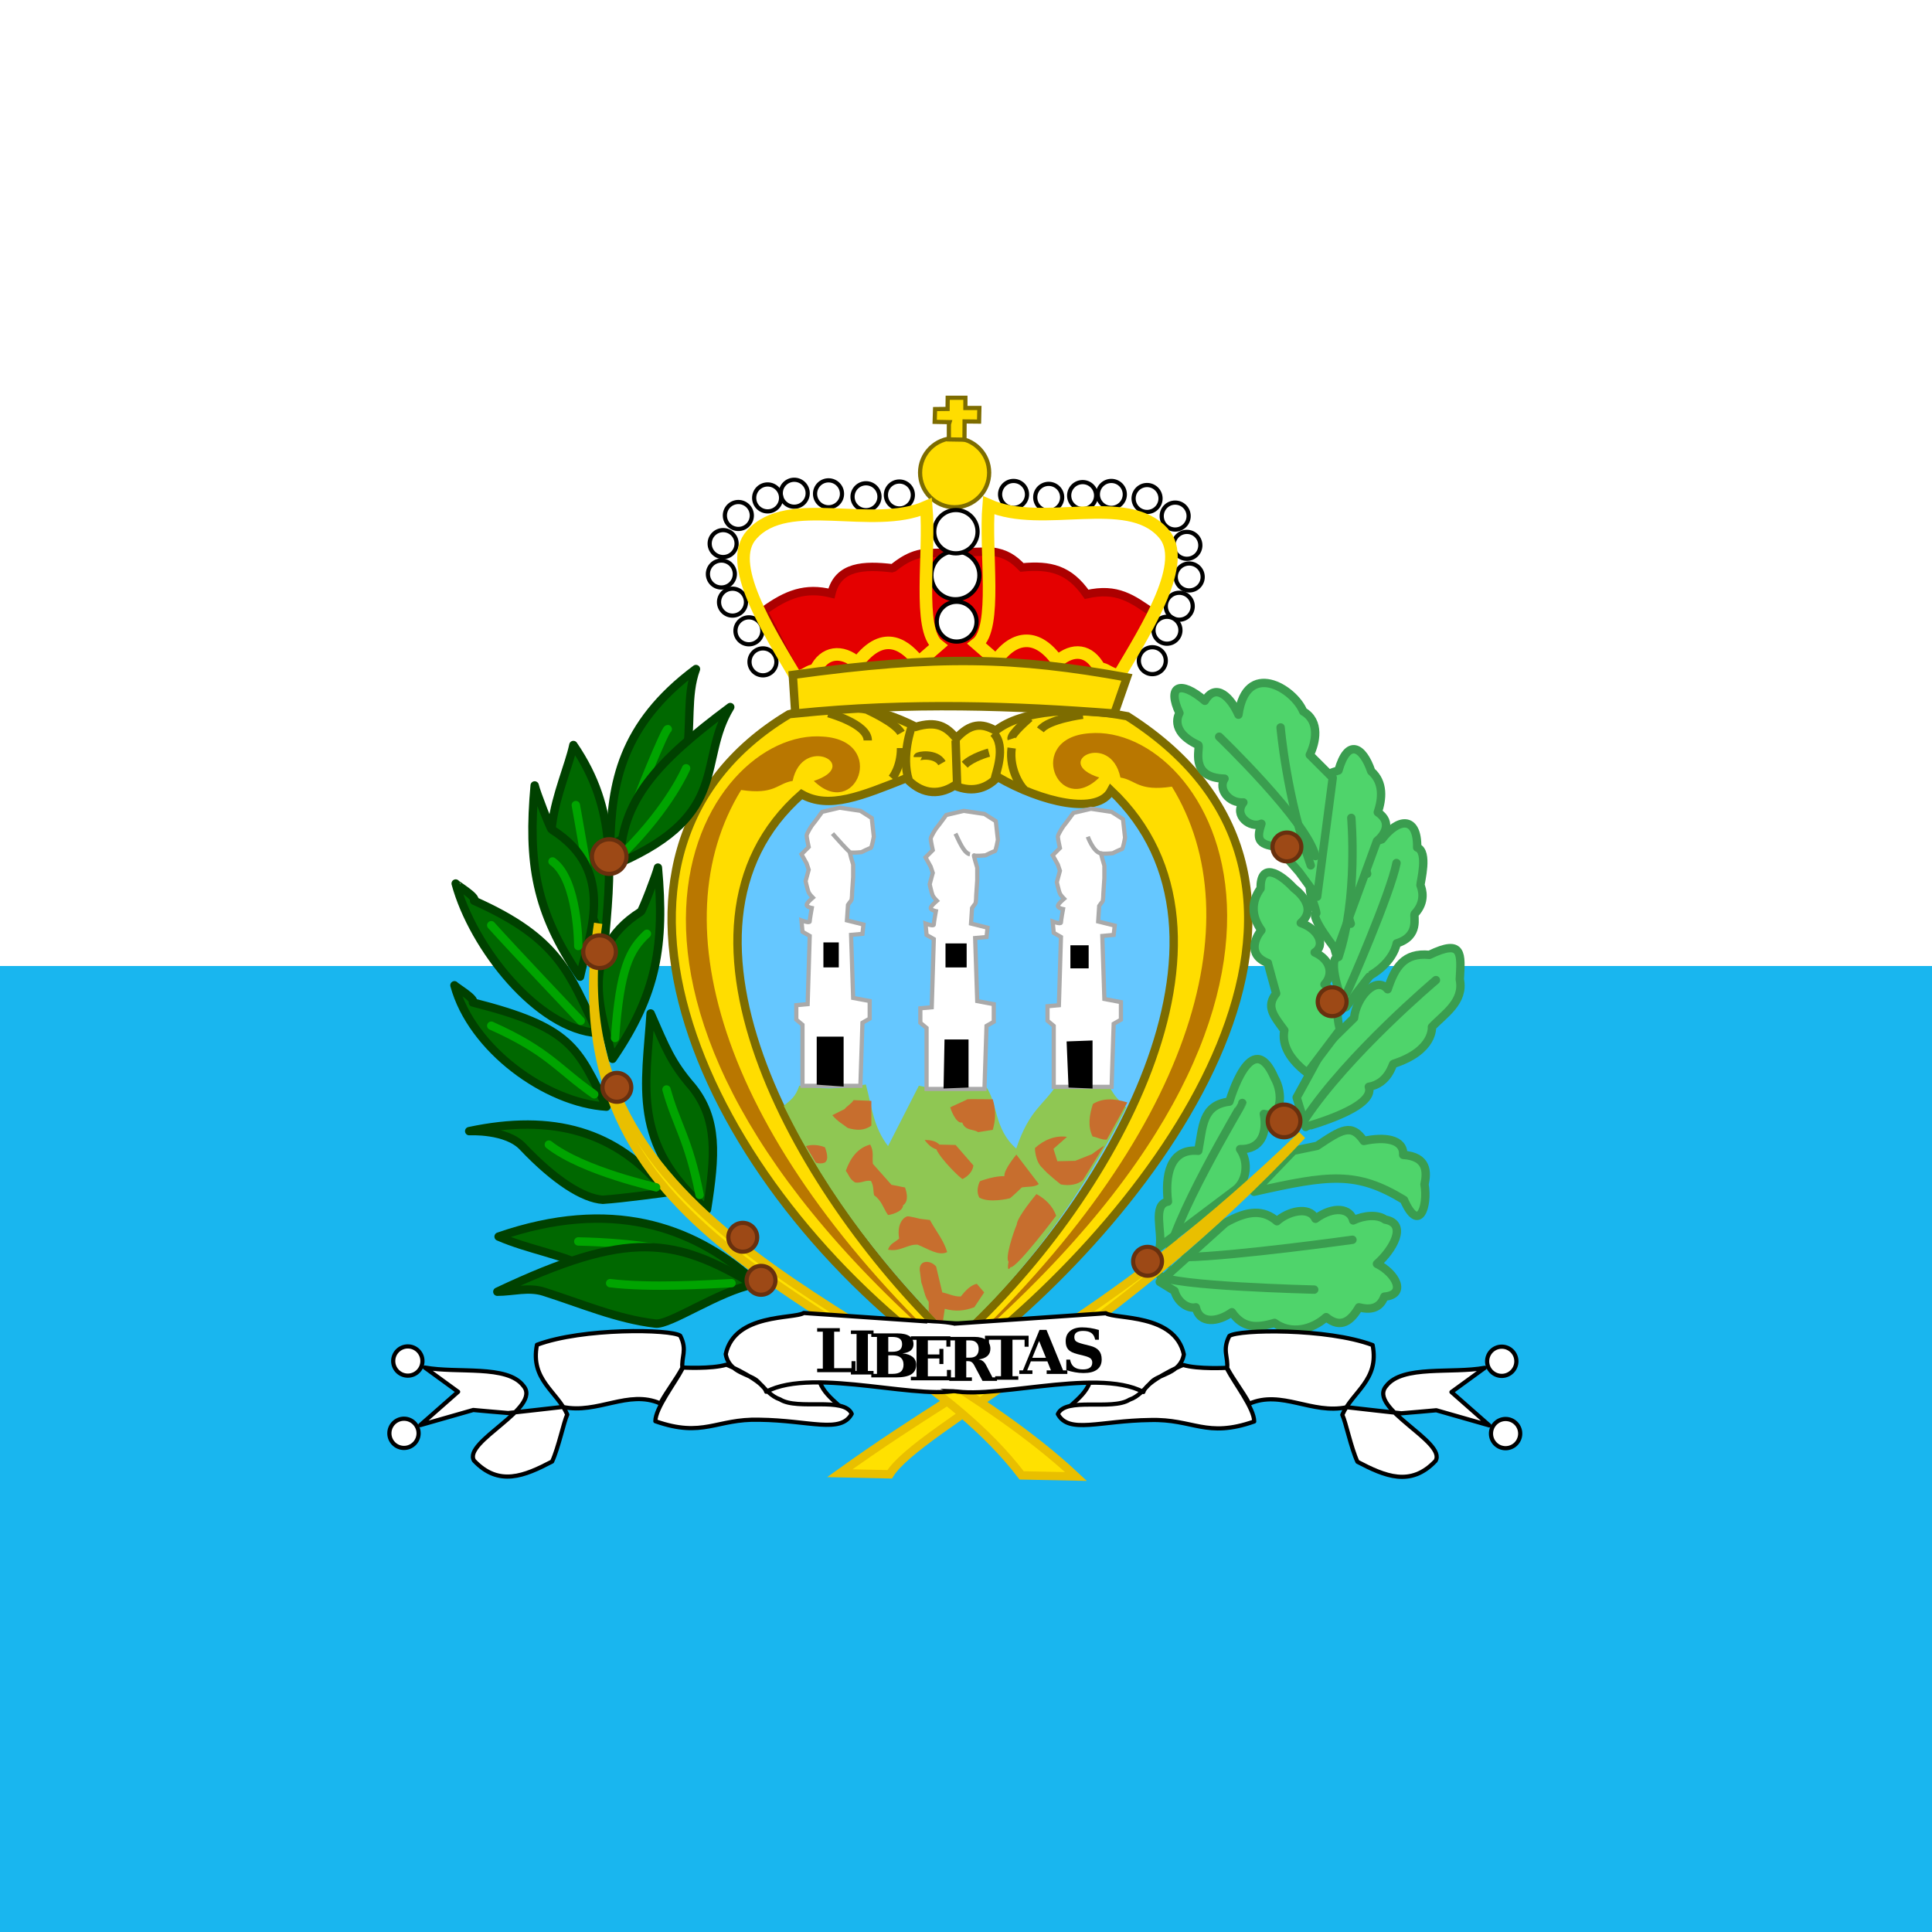 <?xml version="1.0" encoding="UTF-8"?>
<svg xmlns="http://www.w3.org/2000/svg" xmlns:xlink="http://www.w3.org/1999/xlink" width="384pt" height="384pt" viewBox="0 0 384 384" version="1.1">
<rect x="0" y="0" width="384" height="384" fill="#808080" stroke="none"/>
<defs>
<g>
<symbol overflow="visible" id="glyph0-0">
<path style="stroke:none;" d="M 0.594 2.125 L 0.594 -8.469 L 6.594 -8.469 L 6.594 2.125 Z M 1.266 1.453 L 5.938 1.453 L 5.938 -7.781 L 1.266 -7.781 Z M 1.266 1.453 "/>
</symbol>
<symbol overflow="visible" id="glyph0-1">
<path style="stroke:none;" d="M 0.562 0 L 0.562 -0.703 L 1.688 -0.703 L 1.688 -8.047 L 0.562 -8.047 L 0.562 -8.75 L 5.062 -8.75 L 5.062 -8.047 L 3.938 -8.047 L 3.938 -0.797 L 7.391 -0.797 L 7.391 -2.188 L 8.172 -2.188 L 8.172 0 Z M 0.562 0 "/>
</symbol>
<symbol overflow="visible" id="glyph0-2">
<path style="stroke:none;" d=""/>
</symbol>
<symbol overflow="visible" id="glyph0-3">
<path style="stroke:none;" d="M 0.562 0 L 0.562 -0.703 L 1.688 -0.703 L 1.688 -8.047 L 0.562 -8.047 L 0.562 -8.75 L 5.062 -8.75 L 5.062 -8.047 L 3.938 -8.047 L 3.938 -0.703 L 5.062 -0.703 L 5.062 0 Z M 0.562 0 "/>
</symbol>
<symbol overflow="visible" id="glyph0-4">
<path style="stroke:none;" d="M 0.562 0 L 0.562 -0.703 L 1.688 -0.703 L 1.688 -8.047 L 0.562 -8.047 L 0.562 -8.75 L 5.75 -8.75 C 6.812 -8.75 7.609 -8.566 8.141 -8.203 C 8.68 -7.848 8.953 -7.312 8.953 -6.594 C 8.953 -6.07 8.766 -5.656 8.391 -5.344 C 8.023 -5.039 7.477 -4.852 6.75 -4.781 C 7.633 -4.695 8.312 -4.461 8.781 -4.078 C 9.25 -3.691 9.484 -3.176 9.484 -2.531 C 9.484 -1.664 9.156 -1.023 8.5 -0.609 C 7.844 -0.203 6.816 0 5.422 0 Z M 3.938 -5.094 L 4.703 -5.094 C 5.379 -5.094 5.879 -5.211 6.203 -5.453 C 6.523 -5.703 6.688 -6.082 6.688 -6.594 C 6.688 -7.094 6.531 -7.457 6.219 -7.688 C 5.906 -7.926 5.398 -8.047 4.703 -8.047 L 3.938 -8.047 Z M 3.938 -0.703 L 4.781 -0.703 C 5.52 -0.703 6.066 -0.848 6.422 -1.141 C 6.785 -1.441 6.969 -1.906 6.969 -2.531 C 6.969 -3.156 6.785 -3.617 6.422 -3.922 C 6.066 -4.234 5.52 -4.391 4.781 -4.391 L 3.938 -4.391 Z M 3.938 -0.703 "/>
</symbol>
<symbol overflow="visible" id="glyph0-5">
<path style="stroke:none;" d="M 0.562 0 L 0.562 -0.703 L 1.688 -0.703 L 1.688 -8.047 L 0.562 -8.047 L 0.562 -8.75 L 8.422 -8.75 L 8.422 -6.688 L 7.625 -6.688 L 7.625 -7.953 L 3.938 -7.953 L 3.938 -5.141 L 6.234 -5.141 L 6.234 -6.25 L 7.031 -6.25 L 7.031 -3.234 L 6.234 -3.234 L 6.234 -4.344 L 3.938 -4.344 L 3.938 -0.797 L 7.734 -0.797 L 7.734 -2.062 L 8.531 -2.062 L 8.531 0 Z M 0.562 0 "/>
</symbol>
<symbol overflow="visible" id="glyph0-6">
<path style="stroke:none;" d="M 6.375 -4.266 C 6.719 -4.223 7.008 -4.109 7.25 -3.922 C 7.488 -3.742 7.695 -3.484 7.875 -3.141 L 9.141 -0.703 L 10.047 -0.703 L 10.047 0 L 7.172 0 L 5.766 -2.641 C 5.504 -3.191 5.273 -3.539 5.078 -3.688 C 4.891 -3.844 4.629 -3.922 4.297 -3.922 L 3.938 -3.922 L 3.938 -0.703 L 5.062 -0.703 L 5.062 0 L 0.562 0 L 0.562 -0.703 L 1.688 -0.703 L 1.688 -8.047 L 0.562 -8.047 L 0.562 -8.75 L 5.562 -8.75 C 6.57 -8.75 7.352 -8.547 7.906 -8.141 C 8.457 -7.734 8.734 -7.156 8.734 -6.406 C 8.734 -5.789 8.535 -5.305 8.141 -4.953 C 7.754 -4.598 7.164 -4.367 6.375 -4.266 Z M 3.938 -4.625 L 4.703 -4.625 C 5.254 -4.625 5.676 -4.77 5.969 -5.062 C 6.258 -5.363 6.406 -5.785 6.406 -6.328 C 6.406 -6.879 6.258 -7.301 5.969 -7.594 C 5.676 -7.895 5.254 -8.047 4.703 -8.047 L 3.938 -8.047 Z M 3.938 -4.625 "/>
</symbol>
<symbol overflow="visible" id="glyph0-7">
<path style="stroke:none;" d="M 2.172 0 L 2.172 -0.703 L 3.328 -0.703 L 3.328 -7.953 L 0.938 -7.953 L 0.938 -6.562 L 0.141 -6.562 L 0.141 -8.75 L 8.812 -8.75 L 8.812 -6.562 L 8.016 -6.562 L 8.016 -7.953 L 5.609 -7.953 L 5.609 -0.703 L 6.766 -0.703 L 6.766 0 Z M 2.172 0 "/>
</symbol>
<symbol overflow="visible" id="glyph0-8">
<path style="stroke:none;" d="M -0.094 0 L -0.094 -0.703 L 0.625 -0.703 L 3.922 -8.75 L 5.312 -8.75 L 8.609 -0.703 L 9.453 -0.703 L 9.453 0 L 5.344 0 L 5.344 -0.703 L 6.203 -0.703 L 5.484 -2.5 L 2.203 -2.5 L 1.469 -0.703 L 2.516 -0.703 L 2.516 0 Z M 2.484 -3.203 L 5.203 -3.203 L 3.844 -6.547 Z M 2.484 -3.203 "/>
</symbol>
<symbol overflow="visible" id="glyph0-9">
<path style="stroke:none;" d="M 0.922 -0.422 L 0.922 -2.5 L 1.672 -2.5 C 1.785 -1.844 2.051 -1.352 2.469 -1.031 C 2.895 -0.707 3.477 -0.547 4.219 -0.547 C 4.832 -0.547 5.297 -0.66 5.609 -0.891 C 5.922 -1.117 6.078 -1.457 6.078 -1.906 C 6.078 -2.25 5.969 -2.52 5.75 -2.719 C 5.539 -2.914 5.102 -3.098 4.438 -3.266 L 3.125 -3.594 C 2.258 -3.812 1.656 -4.113 1.312 -4.5 C 0.969 -4.883 0.797 -5.438 0.797 -6.156 C 0.797 -7.02 1.082 -7.691 1.656 -8.172 C 2.227 -8.66 3.035 -8.906 4.078 -8.906 C 4.586 -8.906 5.117 -8.863 5.672 -8.781 C 6.223 -8.695 6.797 -8.566 7.391 -8.391 L 7.391 -6.453 L 6.656 -6.453 C 6.539 -7.055 6.289 -7.5 5.906 -7.781 C 5.52 -8.062 4.973 -8.203 4.266 -8.203 C 3.691 -8.203 3.254 -8.098 2.953 -7.891 C 2.66 -7.691 2.516 -7.395 2.516 -7 C 2.516 -6.633 2.613 -6.359 2.812 -6.172 C 3.02 -5.984 3.52 -5.785 4.312 -5.578 L 5.625 -5.25 C 6.438 -5.051 7.023 -4.734 7.391 -4.297 C 7.766 -3.867 7.953 -3.281 7.953 -2.531 C 7.953 -1.645 7.645 -0.973 7.031 -0.516 C 6.426 -0.055 5.531 0.172 4.344 0.172 C 3.77 0.172 3.203 0.117 2.641 0.016 C 2.078 -0.078 1.504 -0.223 0.922 -0.422 Z M 0.922 -0.422 "/>
</symbol>
</g>
</defs>
<g id="surface1">
<path style=" stroke:none;fill-rule:evenodd;fill:rgb(9.804%,71.373%,93.725%);fill-opacity:1;" d="M 0 192 L 384 192 L 384 384 L 0 384 Z M 0 192 "/>
<path style=" stroke:none;fill-rule:evenodd;fill:rgb(100%,100%,100%);fill-opacity:1;" d="M 0 0 L 384 0 L 384 192 L 0 192 Z M 0 0 "/>
<path style="fill-rule:evenodd;fill:rgb(100%,86.667%,0%);fill-opacity:1;stroke-width:1.25;stroke-linecap:butt;stroke-linejoin:miter;stroke:rgb(49.02%,42.353%,0%);stroke-opacity:1;stroke-miterlimit:4;" d="M 469.46 343.701 C 500.947 320.143 534.873 272.076 495.119 246.798 C 487.714 245.365 479.447 245.793 475.481 248.947 C 473.379 247.754 471.705 247.848 469.604 250.096 C 468.123 248.279 466.64 247.467 463.582 248.375 C 457.467 245.268 451.924 244.6 444.66 246.511 C 410.068 267.295 431.234 316.608 469.46 343.701 Z M 469.46 343.701 " transform="matrix(1.333,0,0,1.333,-435.923,-186.623)"/>
<path style="fill-rule:evenodd;fill:rgb(30.98%,83.137%,41.961%);fill-opacity:1;stroke-width:1.25;stroke-linecap:butt;stroke-linejoin:round;stroke:rgb(22.745%,61.569%,30.98%);stroke-opacity:1;stroke-miterlimit:4;" d="M 527.699 290.201 C 527.699 290.201 531.243 285.435 531.367 285.435 C 534.911 283.356 535.277 280.668 535.277 280.668 C 538.821 279.569 537.722 276.635 537.965 276.268 C 539.677 274.436 539.065 272.601 538.821 271.991 C 538.821 271.502 540.044 266.981 538.332 266.369 C 538.414 261.564 535.441 262.012 533.076 265.149 C 530.552 265.882 529.98 267.96 530.877 270.282 C 527.576 270.282 527.456 275.046 528.432 277.734 C 524.035 277.614 526.477 282.5 526.354 282.747 C 524.888 283.48 527.456 290.445 527.699 290.201 Z M 527.699 290.201 " transform="matrix(1.333,0,0,1.333,-435.923,-186.623)"/>
<path style="fill-rule:evenodd;fill:rgb(30.98%,83.137%,41.961%);fill-opacity:1;stroke-width:1.25;stroke-linecap:butt;stroke-linejoin:round;stroke:rgb(22.745%,61.569%,30.98%);stroke-opacity:1;stroke-miterlimit:4;" d="M 499.95 331.139 C 500.683 331.588 501.416 332.036 502.149 332.485 C 502.597 334.153 504.145 335.214 505.329 334.93 C 505.898 337.495 508.668 337.128 510.706 335.663 C 512.333 338.025 514.332 338.066 517.061 337.251 C 519.503 339.043 522.681 338.269 524.759 336.395 C 526.999 338.228 528.508 336.885 529.646 334.93 C 531.399 335.378 532.782 335.091 533.436 333.341 C 536.857 333.054 535.145 329.838 532.337 328.451 C 534.577 326.496 537.062 322.462 533.559 321.852 C 532.457 321.037 530.382 321.202 528.793 321.976 C 528.385 320.181 525.899 319.733 523.17 321.729 C 522.232 319.733 518.975 320.671 517.427 322.096 C 515.472 320.387 513.15 320.387 509.726 322.342 Z M 499.95 331.139 " transform="matrix(1.333,0,0,1.333,-435.923,-186.623)"/>
<path style="fill-rule:evenodd;fill:rgb(30.98%,83.137%,41.961%);fill-opacity:1;stroke-width:1.25;stroke-linecap:butt;stroke-linejoin:round;stroke:rgb(22.745%,61.569%,30.98%);stroke-opacity:1;stroke-miterlimit:4;" d="M 499.95 325.889 C 500.358 323.649 498.81 319.575 501.172 319.17 C 500.724 315.421 501.375 311.185 505.693 311.592 C 506.388 308.048 506.223 304.747 510.339 304.258 C 510.339 304.258 513.637 292.772 517.061 300.714 C 518.404 303.038 518.16 306.826 515.472 306.093 C 516 308.945 515.065 311.428 511.928 311.346 C 513.312 313.342 512.863 316.072 511.315 317.335 C 507.528 320.187 503.74 323.04 499.95 325.889 Z M 499.95 325.889 " transform="matrix(1.333,0,0,1.333,-435.923,-186.623)"/>
<path style="fill-rule:evenodd;fill:rgb(30.98%,83.137%,41.961%);fill-opacity:1;stroke-width:1.25;stroke-linecap:butt;stroke-linejoin:round;stroke:rgb(22.745%,61.569%,30.98%);stroke-opacity:1;stroke-miterlimit:4;" d="M 519.869 311.589 C 521.051 311.346 522.232 311.1 523.413 310.857 C 527.081 308.412 528.546 307.435 530.379 310.124 C 533.436 309.47 536.368 309.798 536.247 312.202 C 539.871 312.445 539.83 314.767 539.425 316.599 C 539.994 319.818 538.61 324.013 536.368 318.921 C 529.279 314.603 525.246 315.175 514.003 317.699 C 515.959 315.664 517.914 313.627 519.869 311.589 Z M 519.869 311.589 " transform="matrix(1.333,0,0,1.333,-435.923,-186.623)"/>
<path style="fill-rule:evenodd;fill:rgb(30.98%,83.137%,41.961%);fill-opacity:1;stroke-width:1.25;stroke-linecap:butt;stroke-linejoin:round;stroke:rgb(22.745%,61.569%,30.98%);stroke-opacity:1;stroke-miterlimit:4;" d="M 521.71 308.039 C 521.833 307.919 532.22 305.228 531.12 302.053 C 534.052 301.564 534.664 298.629 534.788 298.629 C 540.897 296.674 540.53 293.13 540.53 293.13 C 542.283 291.257 545.379 289.381 544.687 286.042 C 544.889 282.254 545.215 279.932 540.164 282.377 C 536.376 282.008 535.031 284.209 533.932 287.51 C 532.14 285.391 529.247 288.771 528.922 291.787 C 528.922 291.787 524.278 296.308 524.278 296.431 C 524.278 296.551 520.365 303.639 520.365 303.639 C 520.813 305.108 521.262 306.574 521.71 308.039 Z M 521.71 308.039 " transform="matrix(1.333,0,0,1.333,-435.923,-186.623)"/>
<path style="fill-rule:evenodd;fill:rgb(30.98%,83.137%,41.961%);fill-opacity:1;stroke-width:1.25;stroke-linecap:butt;stroke-linejoin:round;stroke:rgb(22.745%,61.569%,30.98%);stroke-opacity:1;stroke-miterlimit:4;" d="M 521.951 299.981 C 519.465 298.105 518.081 295.865 518.527 293.625 C 516.9 291.424 515.759 290.081 517.307 288.126 C 517.307 288.126 516.085 283.726 516.085 283.603 C 512.907 282.383 514.25 279.695 515.106 278.716 C 513.599 276.638 513.558 274.439 514.983 272.484 C 514.942 268.573 517.712 270.039 519.995 272.484 C 519.995 272.484 523.783 275.172 520.972 277.617 C 523.783 278.593 524.639 281.038 523.05 282.014 C 525.495 283.116 525.861 285.315 524.516 286.783 C 527.002 288.777 526.064 291.263 526.837 293.502 C 525.208 295.663 523.578 297.82 521.951 299.981 Z M 521.951 299.981 " transform="matrix(1.333,0,0,1.333,-435.923,-186.623)"/>
<path style="fill-rule:evenodd;fill:rgb(30.98%,83.137%,41.961%);fill-opacity:1;stroke-width:1.25;stroke-linecap:butt;stroke-linejoin:round;stroke:rgb(22.745%,61.569%,30.98%);stroke-opacity:1;stroke-miterlimit:4;" d="M 526.351 281.771 C 526.228 281.647 522.194 276.514 523.296 276.148 C 523.05 274.559 521.828 272.847 522.563 271.261 C 520.567 269.265 520.526 266.902 522.074 265.029 C 520.728 263.194 521.341 260.752 523.173 259.163 C 522.604 256.147 524.721 255.455 526.594 254.883 C 527.981 250.037 530.22 251.298 531.484 255.006 C 533.398 256.677 533.114 259.201 532.46 261.118 C 534.741 262.666 533.357 264.58 532.34 265.395 C 530.343 270.854 528.347 276.312 526.351 281.771 Z M 526.351 281.771 " transform="matrix(1.333,0,0,1.333,-435.923,-186.623)"/>
<path style="fill-rule:evenodd;fill:rgb(30.98%,83.137%,41.961%);fill-opacity:1;stroke-width:1.25;stroke-linecap:butt;stroke-linejoin:round;stroke:rgb(22.745%,61.569%,30.98%);stroke-opacity:1;stroke-miterlimit:4;" d="M 525.741 255.979 L 522.317 252.558 C 523.202 250.744 523.915 247.549 521.341 246.08 C 519.922 242.624 512.828 238.341 511.685 246.569 C 510.606 244.087 508.346 241.642 506.675 244.494 C 502.969 241.316 500.973 242.292 502.887 246.326 C 502.887 246.326 501.178 249.014 505.699 251.093 C 506.065 251.459 504.233 255.979 509.609 256.103 C 508.592 257.65 510.26 259.808 512.42 259.647 C 510.873 261.561 513.479 263.598 515.109 262.824 C 514.414 264.941 514.455 265.961 517.43 266.245 C 518.53 267.509 519.629 268.772 520.731 270.033 C 521.625 271.255 522.522 272.478 523.419 273.7 C 524.193 267.793 524.967 261.886 525.741 255.979 Z M 525.741 255.979 " transform="matrix(1.333,0,0,1.333,-435.923,-186.623)"/>
<path style="fill:none;stroke-width:1.25;stroke-linecap:round;stroke-linejoin:miter;stroke:rgb(22.745%,61.569%,30.98%);stroke-opacity:1;stroke-miterlimit:4;" d="M 527.819 288.041 C 527.992 287.868 534.386 273.178 535.251 268.684 " transform="matrix(1.333,0,0,1.333,-435.923,-186.623)"/>
<path style="fill:none;stroke-width:1.25;stroke-linecap:round;stroke-linejoin:miter;stroke:rgb(22.745%,61.569%,30.98%);stroke-opacity:1;stroke-miterlimit:4;" d="M 528.511 261.951 C 528.511 261.951 529.546 273.876 526.609 282.688 " transform="matrix(1.333,0,0,1.333,-435.923,-186.623)"/>
<path style="fill:none;stroke-width:1.25;stroke-linecap:round;stroke-linejoin:miter;stroke:rgb(22.745%,61.569%,30.98%);stroke-opacity:1;stroke-miterlimit:4;" d="M 508.809 249.85 C 508.809 249.85 521.945 262.467 523.153 267.65 " transform="matrix(1.333,0,0,1.333,-435.923,-186.623)"/>
<path style="fill:none;stroke-width:1.25;stroke-linecap:round;stroke-linejoin:miter;stroke:rgb(22.745%,61.569%,30.98%);stroke-opacity:1;stroke-miterlimit:4;" d="M 517.97 248.469 C 517.97 248.469 518.835 258.841 522.464 269.036 " transform="matrix(1.333,0,0,1.333,-435.923,-186.623)"/>
<path style="fill:none;stroke-width:1.25;stroke-linecap:round;stroke-linejoin:miter;stroke:rgb(22.745%,61.569%,30.98%);stroke-opacity:1;stroke-miterlimit:4;" d="M 541.131 286.141 C 541.131 286.141 527.995 297.202 521.599 306.879 " transform="matrix(1.333,0,0,1.333,-435.923,-186.623)"/>
<path style="fill:none;stroke-width:1.25;stroke-linecap:round;stroke-linejoin:miter;stroke:rgb(22.745%,61.569%,30.98%);stroke-opacity:1;stroke-miterlimit:4;" d="M 528.681 324.86 C 528.681 324.86 511.397 327.279 503.793 327.454 " transform="matrix(1.333,0,0,1.333,-435.923,-186.623)"/>
<path style="fill:none;stroke-width:1.25;stroke-linecap:round;stroke-linejoin:miter;stroke:rgb(22.745%,61.569%,30.98%);stroke-opacity:1;stroke-miterlimit:4;" d="M 522.98 332.291 C 522.98 332.291 501.548 331.77 499.994 330.216 " transform="matrix(1.333,0,0,1.333,-435.923,-186.623)"/>
<path style="fill:none;stroke-width:1.25;stroke-linecap:round;stroke-linejoin:miter;stroke:rgb(22.745%,61.569%,30.98%);stroke-opacity:1;stroke-miterlimit:4;" d="M 512.259 304.46 C 512.259 304.633 501.372 322.606 501.026 328.483 " transform="matrix(1.333,0,0,1.333,-435.923,-186.623)"/>
<path style="fill-rule:evenodd;fill:rgb(39.608%,78.039%,100%);fill-opacity:1;stroke-width:1.25;stroke-linecap:butt;stroke-linejoin:miter;stroke:rgb(49.02%,42.353%,0%);stroke-opacity:1;stroke-miterlimit:4;" d="M 469.34 340.23 C 446.665 318.842 423.442 278.704 446.545 258.421 C 450.649 260.749 455.491 258.665 462.172 256.032 C 464.192 258.237 466.766 258.788 469.34 257.134 C 472.221 258.36 474.364 257.378 475.774 255.848 C 482.332 259.647 490.728 261.608 492.689 257.87 C 515.422 279.44 492.381 319.762 469.34 340.23 Z M 469.34 340.23 " transform="matrix(1.333,0,0,1.333,-435.923,-186.623)"/>
<path style=" stroke:none;fill-rule:evenodd;fill:rgb(56.078%,78.039%,32.549%);fill-opacity:1;" d="M 189.656 265.918 C 176.684 252.871 164.844 238.41 155.781 219.789 C 157.332 218.484 158.055 218.078 158.871 215.793 C 163.523 216.445 165.973 216.609 172.098 215.547 C 173.324 220.121 173.566 223.957 176.508 227.797 C 178.547 223.797 180.59 219.793 182.633 215.793 C 186.797 216.773 191.941 217.02 195.859 215.793 C 198.391 219.223 197.492 224.367 201.984 228.285 C 204.68 220.367 207.375 219.793 210.066 215.547 C 214.07 216.934 216.602 216.363 219.867 215.301 C 221.582 217.262 220.727 217.23 223.848 220.105 C 215.664 236.363 204.438 252.688 189.656 265.918 Z M 189.656 265.918 "/>
<path style="fill-rule:evenodd;fill:rgb(100%,100%,100%);fill-opacity:1;stroke-width:0.625;stroke-linecap:butt;stroke-linejoin:miter;stroke:rgb(0%,0%,0%);stroke-opacity:1;stroke-miterlimit:4;" d="M 442.88 239.301 C 442.88 240.409 441.98 241.309 440.872 241.309 C 439.761 241.309 438.864 240.409 438.864 239.301 C 438.864 238.19 439.761 237.29 440.872 237.29 C 441.98 237.29 442.88 238.19 442.88 239.301 Z M 442.88 239.301 " transform="matrix(1.333,0,0,1.333,-436.039,-187.437)"/>
<path style="fill-rule:evenodd;fill:rgb(100%,100%,100%);fill-opacity:1;stroke-width:0.625;stroke-linecap:butt;stroke-linejoin:miter;stroke:rgb(0%,0%,0%);stroke-opacity:1;stroke-miterlimit:4;" d="M 442.88 239.301 C 442.88 240.409 441.98 241.309 440.872 241.309 C 439.761 241.309 438.864 240.409 438.864 239.301 C 438.864 238.19 439.761 237.29 440.872 237.29 C 441.98 237.29 442.88 238.19 442.88 239.301 Z M 442.88 239.301 " transform="matrix(1.333,0,0,1.333,-438.832,-193.605)"/>
<path style="fill-rule:evenodd;fill:rgb(100%,100%,100%);fill-opacity:1;stroke-width:0.625;stroke-linecap:butt;stroke-linejoin:miter;stroke:rgb(0%,0%,0%);stroke-opacity:1;stroke-miterlimit:4;" d="M 442.88 239.301 C 442.88 240.409 441.98 241.309 440.872 241.309 C 439.761 241.309 438.861 240.409 438.861 239.301 C 438.861 238.19 439.761 237.293 440.872 237.293 C 441.98 237.293 442.88 238.19 442.88 239.301 Z M 442.88 239.301 " transform="matrix(1.333,0,0,1.333,-442.09,-199.308)"/>
<path style="fill-rule:evenodd;fill:rgb(100%,100%,100%);fill-opacity:1;stroke-width:0.625;stroke-linecap:butt;stroke-linejoin:miter;stroke:rgb(0%,0%,0%);stroke-opacity:1;stroke-miterlimit:4;" d="M 442.88 239.301 C 442.88 240.409 441.98 241.309 440.872 241.309 C 439.761 241.309 438.861 240.409 438.861 239.301 C 438.861 238.19 439.761 237.29 440.872 237.29 C 441.98 237.29 442.88 238.19 442.88 239.301 Z M 442.88 239.301 " transform="matrix(1.333,0,0,1.333,-444.302,-204.894)"/>
<path style="fill-rule:evenodd;fill:rgb(100%,100%,100%);fill-opacity:1;stroke-width:0.625;stroke-linecap:butt;stroke-linejoin:miter;stroke:rgb(0%,0%,0%);stroke-opacity:1;stroke-miterlimit:4;" d="M 442.879 239.301 C 442.879 240.409 441.979 241.309 440.871 241.309 C 439.763 241.309 438.863 240.409 438.863 239.301 C 438.863 238.19 439.763 237.29 440.871 237.29 C 441.979 237.29 442.879 238.19 442.879 239.301 Z M 442.879 239.301 " transform="matrix(1.333,0,0,1.333,-443.953,-210.945)"/>
<path style="fill-rule:evenodd;fill:rgb(100%,100%,100%);fill-opacity:1;stroke-width:0.625;stroke-linecap:butt;stroke-linejoin:miter;stroke:rgb(0%,0%,0%);stroke-opacity:1;stroke-miterlimit:4;" d="M 442.879 239.299 C 442.879 240.41 441.982 241.31 440.871 241.31 C 439.763 241.31 438.863 240.41 438.863 239.299 C 438.863 238.191 439.763 237.291 440.871 237.291 C 441.982 237.291 442.879 238.191 442.879 239.299 Z M 442.879 239.299 " transform="matrix(1.333,0,0,1.333,-429.823,-220.954)"/>
<path style="fill-rule:evenodd;fill:rgb(100%,100%,100%);fill-opacity:1;stroke-width:0.625;stroke-linecap:butt;stroke-linejoin:miter;stroke:rgb(0%,0%,0%);stroke-opacity:1;stroke-miterlimit:4;" d="M 442.879 239.3 C 442.879 240.409 441.982 241.308 440.871 241.308 C 439.763 241.308 438.863 240.409 438.863 239.3 C 438.863 238.189 439.763 237.292 440.871 237.292 C 441.982 237.292 442.879 238.189 442.879 239.3 Z M 442.879 239.3 " transform="matrix(1.333,0,0,1.333,-435.108,-220.022)"/>
<path style="fill-rule:evenodd;fill:rgb(100%,100%,100%);fill-opacity:1;stroke-width:0.625;stroke-linecap:butt;stroke-linejoin:miter;stroke:rgb(0%,0%,0%);stroke-opacity:1;stroke-miterlimit:4;" d="M 442.88 239.301 C 442.88 240.409 441.981 241.309 440.872 241.309 C 439.761 241.309 438.861 240.409 438.861 239.301 C 438.861 238.19 439.761 237.29 440.872 237.29 C 441.981 237.29 442.88 238.19 442.88 239.301 Z M 442.88 239.301 " transform="matrix(1.333,0,0,1.333,-440.927,-216.531)"/>
<path style="fill-rule:evenodd;fill:rgb(100%,100%,100%);fill-opacity:1;stroke-width:0.625;stroke-linecap:butt;stroke-linejoin:miter;stroke:rgb(0%,0%,0%);stroke-opacity:1;stroke-miterlimit:4;" d="M 442.88 239.3 C 442.88 240.411 441.98 241.308 440.872 241.308 C 439.761 241.308 438.861 240.411 438.861 239.3 C 438.861 238.192 439.761 237.292 440.872 237.292 C 441.98 237.292 442.88 238.192 442.88 239.3 Z M 442.88 239.3 " transform="matrix(1.333,0,0,1.333,-423.005,-220.838)"/>
<path style="fill-rule:evenodd;fill:rgb(100%,100%,100%);fill-opacity:1;stroke-width:0.625;stroke-linecap:butt;stroke-linejoin:miter;stroke:rgb(0%,0%,0%);stroke-opacity:1;stroke-miterlimit:4;" d="M 442.881 239.3 C 442.881 240.411 441.981 241.308 440.87 241.308 C 439.762 241.308 438.862 240.411 438.862 239.3 C 438.862 238.191 439.762 237.291 440.87 237.291 C 441.981 237.291 442.881 238.191 442.881 239.3 Z M 442.881 239.3 " transform="matrix(1.333,0,0,1.333,-415.556,-220.255)"/>
<path style="fill-rule:evenodd;fill:rgb(100%,100%,100%);fill-opacity:1;stroke-width:0.625;stroke-linecap:butt;stroke-linejoin:miter;stroke:rgb(0%,0%,0%);stroke-opacity:1;stroke-miterlimit:4;" d="M 442.881 239.301 C 442.881 240.409 441.981 241.309 440.873 241.309 C 439.761 241.309 438.862 240.409 438.862 239.301 C 438.862 238.19 439.761 237.293 440.873 237.293 C 441.981 237.293 442.881 238.19 442.881 239.301 Z M 442.881 239.301 " transform="matrix(1.333,0,0,1.333,-408.923,-220.605)"/>
<path style="fill-rule:evenodd;fill:rgb(100%,86.667%,0%);fill-opacity:1;stroke-width:0.244;stroke-linecap:butt;stroke-linejoin:miter;stroke:rgb(49.02%,42.353%,0%);stroke-opacity:1;stroke-miterlimit:4;" d="M 442.88 239.3 C 442.88 240.409 441.98 241.309 440.871 241.309 C 439.762 241.309 438.863 240.409 438.863 239.3 C 438.863 238.19 439.762 237.292 440.871 237.292 C 441.98 237.292 442.88 238.19 442.88 239.3 Z M 442.88 239.3 " transform="matrix(3.418,0,0,3.418,-1317.161,-723.977)"/>
<path style="fill-rule:evenodd;fill:rgb(100%,100%,100%);fill-opacity:1;stroke-width:0.625;stroke-linecap:butt;stroke-linejoin:miter;stroke:rgb(0%,0%,0%);stroke-opacity:1;stroke-miterlimit:4;" d="M 442.879 239.3 C 442.879 240.411 441.979 241.308 440.871 241.308 C 439.763 241.308 438.863 240.411 438.863 239.3 C 438.863 238.192 439.763 237.292 440.871 237.292 C 441.979 237.292 442.879 238.192 442.879 239.3 Z M 442.879 239.3 " transform="matrix(1.333,0,0,1.333,-386.23,-220.72)"/>
<path style="fill-rule:evenodd;fill:rgb(100%,100%,100%);fill-opacity:1;stroke-width:0.625;stroke-linecap:butt;stroke-linejoin:miter;stroke:rgb(0%,0%,0%);stroke-opacity:1;stroke-miterlimit:4;" d="M 442.88 239.3 C 442.88 240.409 441.98 241.309 440.872 241.309 C 439.761 241.309 438.864 240.409 438.864 239.3 C 438.864 238.189 439.761 237.292 440.872 237.292 C 441.98 237.292 442.88 238.189 442.88 239.3 Z M 442.88 239.3 " transform="matrix(1.333,0,0,1.333,-379.246,-220.14)"/>
<path style="fill-rule:evenodd;fill:rgb(100%,100%,100%);fill-opacity:1;stroke-width:0.625;stroke-linecap:butt;stroke-linejoin:miter;stroke:rgb(0%,0%,0%);stroke-opacity:1;stroke-miterlimit:4;" d="M 442.88 239.299 C 442.88 240.41 441.981 241.31 440.872 241.31 C 439.761 241.31 438.861 240.41 438.861 239.299 C 438.861 238.191 439.761 237.291 440.872 237.291 C 441.981 237.291 442.88 238.191 442.88 239.299 Z M 442.88 239.299 " transform="matrix(1.333,0,0,1.333,-372.497,-220.489)"/>
<path style="fill-rule:evenodd;fill:rgb(100%,100%,100%);fill-opacity:1;stroke-width:0.625;stroke-linecap:butt;stroke-linejoin:miter;stroke:rgb(0%,0%,0%);stroke-opacity:1;stroke-miterlimit:4;" d="M 442.881 239.3 C 442.881 240.411 441.981 241.308 440.87 241.308 C 439.762 241.308 438.862 240.411 438.862 239.3 C 438.862 238.192 439.762 237.292 440.87 237.292 C 441.981 237.292 442.881 238.192 442.881 239.3 Z M 442.881 239.3 " transform="matrix(1.333,0,0,1.333,-366.795,-220.72)"/>
<path style="fill-rule:evenodd;fill:rgb(100%,100%,100%);fill-opacity:1;stroke-width:0.625;stroke-linecap:butt;stroke-linejoin:miter;stroke:rgb(0%,0%,0%);stroke-opacity:1;stroke-miterlimit:4;" d="M 442.88 239.301 C 442.88 240.409 441.98 241.309 440.872 241.309 C 439.761 241.309 438.864 240.409 438.864 239.301 C 438.864 238.19 439.761 237.29 440.872 237.29 C 441.98 237.29 442.88 238.19 442.88 239.301 Z M 442.88 239.301 " transform="matrix(1.333,0,0,1.333,-359.695,-219.906)"/>
<path style="fill-rule:evenodd;fill:rgb(100%,100%,100%);fill-opacity:1;stroke-width:0.625;stroke-linecap:butt;stroke-linejoin:miter;stroke:rgb(0%,0%,0%);stroke-opacity:1;stroke-miterlimit:4;" d="M 442.88 239.299 C 442.88 240.41 441.98 241.31 440.872 241.31 C 439.761 241.31 438.864 240.41 438.864 239.299 C 438.864 238.191 439.761 237.291 440.872 237.291 C 441.98 237.291 442.88 238.191 442.88 239.299 Z M 442.88 239.299 " transform="matrix(1.333,0,0,1.333,-354.109,-216.415)"/>
<path style="fill-rule:evenodd;fill:rgb(89.412%,0%,0%);fill-opacity:1;stroke-width:1.25;stroke-linecap:butt;stroke-linejoin:miter;stroke:rgb(67.451%,0%,0%);stroke-opacity:1;stroke-miterlimit:4;" d="M 440.849 231.121 C 442.561 234.375 444.27 237.755 445.982 241.008 L 493.548 241.008 C 495.383 237.837 497.218 234.665 499.056 231.496 C 495.843 229.283 493.63 227.574 489.042 228.617 C 486.454 224.903 483.616 224.194 479.403 224.61 C 478.152 223.317 477.023 222.526 474.895 222.232 C 471.559 222.315 468.22 222.4 464.884 222.482 C 462.254 222.734 460.252 224.736 460.126 224.736 C 455.87 224.235 451.991 224.361 450.989 228.491 C 447.11 227.53 444.355 228.576 440.849 231.121 Z M 440.849 231.121 " transform="matrix(1.333,0,0,1.333,-435.923,-186.623)"/>
<path style="fill-rule:evenodd;fill:rgb(100%,100%,100%);fill-opacity:1;stroke-width:0.625;stroke-linecap:butt;stroke-linejoin:miter;stroke:rgb(0%,0%,0%);stroke-opacity:1;stroke-miterlimit:4;" d="M 442.88 239.3 C 442.88 240.408 441.98 241.308 440.872 241.308 C 439.761 241.308 438.864 240.408 438.864 239.3 C 438.864 238.192 439.761 237.292 440.872 237.292 C 441.98 237.292 442.88 238.192 442.88 239.3 Z M 442.88 239.3 " transform="matrix(1.333,0,0,1.333,-351.782,-210.596)"/>
<path style="fill-rule:evenodd;fill:rgb(100%,100%,100%);fill-opacity:1;stroke-width:0.625;stroke-linecap:butt;stroke-linejoin:miter;stroke:rgb(0%,0%,0%);stroke-opacity:1;stroke-miterlimit:4;" d="M 442.88 239.301 C 442.88 240.409 441.98 241.309 440.872 241.309 C 439.761 241.309 438.864 240.409 438.864 239.301 C 438.864 238.19 439.761 237.293 440.872 237.293 C 441.98 237.293 442.88 238.19 442.88 239.301 Z M 442.88 239.301 " transform="matrix(1.333,0,0,1.333,-351.316,-204.312)"/>
<path style="fill-rule:evenodd;fill:rgb(100%,100%,100%);fill-opacity:1;stroke-width:0.625;stroke-linecap:butt;stroke-linejoin:miter;stroke:rgb(0%,0%,0%);stroke-opacity:1;stroke-miterlimit:4;" d="M 442.879 239.299 C 442.879 240.41 441.982 241.31 440.871 241.31 C 439.762 241.31 438.863 240.41 438.863 239.299 C 438.863 238.191 439.762 237.291 440.871 237.291 C 441.982 237.291 442.879 238.191 442.879 239.299 Z M 442.879 239.299 " transform="matrix(1.333,0,0,1.333,-353.295,-198.493)"/>
<path style="fill-rule:evenodd;fill:rgb(100%,100%,100%);fill-opacity:1;stroke-width:0.625;stroke-linecap:butt;stroke-linejoin:miter;stroke:rgb(0%,0%,0%);stroke-opacity:1;stroke-miterlimit:4;" d="M 442.88 239.3 C 442.88 240.409 441.981 241.309 440.872 241.309 C 439.761 241.309 438.861 240.409 438.861 239.3 C 438.861 238.189 439.761 237.292 440.872 237.292 C 441.981 237.292 442.88 238.189 442.88 239.3 Z M 442.88 239.3 " transform="matrix(1.333,0,0,1.333,-355.739,-193.722)"/>
<path style="fill-rule:evenodd;fill:rgb(100%,100%,100%);fill-opacity:1;stroke-width:0.625;stroke-linecap:butt;stroke-linejoin:miter;stroke:rgb(0%,0%,0%);stroke-opacity:1;stroke-miterlimit:4;" d="M 442.88 239.3 C 442.88 240.411 441.98 241.308 440.871 241.308 C 439.763 241.308 438.863 240.408 438.863 239.3 C 438.863 238.192 439.763 237.292 440.871 237.292 C 441.98 237.292 442.88 238.192 442.88 239.3 Z M 442.88 239.3 " transform="matrix(1.333,0,0,1.333,-358.648,-187.67)"/>
<path style="fill-rule:evenodd;fill:rgb(100%,100%,100%);fill-opacity:1;stroke-width:0.423;stroke-linecap:butt;stroke-linejoin:miter;stroke:rgb(0%,0%,0%);stroke-opacity:1;stroke-miterlimit:4;" d="M 442.881 239.299 C 442.881 240.41 441.981 241.308 440.872 241.308 C 439.762 241.308 438.863 240.41 438.863 239.299 C 438.863 238.191 439.762 237.291 440.872 237.291 C 441.981 237.291 442.881 238.191 442.881 239.299 Z M 442.881 239.299 " transform="matrix(1.97,0,0,1.97,-678.375,-347.858)"/>
<path style="fill-rule:evenodd;fill:rgb(100%,100%,100%);fill-opacity:1;stroke-width:0.351;stroke-linecap:butt;stroke-linejoin:miter;stroke:rgb(0%,0%,0%);stroke-opacity:1;stroke-miterlimit:4;" d="M 442.88 239.3 C 442.88 240.41 441.98 241.308 440.872 241.308 C 439.762 241.308 438.862 240.41 438.862 239.3 C 438.862 238.19 439.762 237.292 440.872 237.292 C 441.98 237.292 442.88 238.19 442.88 239.3 Z M 442.88 239.3 " transform="matrix(2.375,0,0,2.375,-857.174,-453.994)"/>
<path style="fill-rule:evenodd;fill:rgb(100%,100%,100%);fill-opacity:1;stroke-width:0.389;stroke-linecap:butt;stroke-linejoin:miter;stroke:rgb(0%,0%,0%);stroke-opacity:1;stroke-miterlimit:4;" d="M 442.88 239.3 C 442.88 240.41 441.98 241.308 440.872 241.308 C 439.762 241.308 438.862 240.41 438.862 239.3 C 438.862 238.19 439.762 237.292 440.872 237.292 C 441.98 237.292 442.88 238.19 442.88 239.3 Z M 442.88 239.3 " transform="matrix(2.144,0,0,2.144,-755.235,-407.382)"/>
<path style="fill-rule:evenodd;fill:rgb(100%,86.667%,0%);fill-opacity:1;stroke-width:0.625;stroke-linecap:butt;stroke-linejoin:miter;stroke:rgb(49.02%,42.353%,0%);stroke-opacity:1;stroke-miterlimit:4;" d="M 468.51 205.52 C 468.51 204.963 468.493 203.02 468.531 202.943 L 466.388 202.902 L 466.449 200.997 L 468.311 200.976 L 468.331 199.308 L 470.97 199.308 L 470.97 200.836 L 473.054 200.836 L 473.01 202.864 L 470.849 202.841 L 470.832 205.558 Z M 468.51 205.52 " transform="matrix(1.333,0,0,1.333,-435.923,-186.623)"/>
<path style="fill:none;stroke-width:1.875;stroke-linecap:butt;stroke-linejoin:miter;stroke:rgb(100%,86.667%,0%);stroke-opacity:1;stroke-miterlimit:4;" d="M 445.741 241.011 C 441.482 233.791 435.229 223.98 439.105 219.732 C 444.481 213.643 457.086 219.146 465.139 215.599 C 465.725 222.485 463.805 233.876 466.892 236.254 C 465.933 237.089 464.972 237.922 464.013 238.757 C 462.26 236.503 458.959 233.486 454.876 238.883 C 452.539 236.84 449.884 237.198 448.632 239.915 C 447.442 240.076 447.512 240.551 445.741 241.011 Z M 445.741 241.011 " transform="matrix(1.333,0,0,1.333,-435.923,-186.623)"/>
<path style="fill:none;stroke-width:1.875;stroke-linecap:butt;stroke-linejoin:miter;stroke:rgb(100%,86.667%,0%);stroke-opacity:1;stroke-miterlimit:4;" d="M 493.841 240.759 C 498.097 233.542 504.353 223.73 500.475 219.48 C 495.098 213.391 482.493 218.896 474.44 215.349 C 473.857 222.235 475.774 233.624 472.687 236.004 C 473.646 236.837 474.608 237.672 475.566 238.508 C 478.336 234.612 481.793 234.486 484.704 238.631 C 487.04 236.588 489.461 236.869 490.948 239.666 C 492.138 239.824 492.067 240.302 493.841 240.759 Z M 493.841 240.759 " transform="matrix(1.333,0,0,1.333,-435.923,-186.623)"/>
<path style="fill-rule:evenodd;fill:rgb(100%,86.667%,0%);fill-opacity:1;stroke-width:1.25;stroke-linecap:butt;stroke-linejoin:miter;stroke:rgb(49.02%,42.353%,0%);stroke-opacity:1;stroke-miterlimit:4;" d="M 445.609 246.391 C 462.718 244.638 478.571 245.262 493.175 246.391 C 493.803 244.597 494.427 242.8 495.052 241.006 C 478.448 238.004 466.974 237.629 445.234 240.633 C 445.36 242.55 445.486 244.471 445.609 246.391 Z M 445.609 246.391 " transform="matrix(1.333,0,0,1.333,-435.923,-186.623)"/>
<path style=" stroke:none;fill-rule:evenodd;fill:rgb(78.039%,43.137%,18.039%);fill-opacity:1;" d="M 187.285 263.492 C 187.449 262.348 187.613 261.281 187.777 260.137 C 190.043 260.75 191.773 260.512 193.656 259.816 C 194.309 258.836 194.961 257.855 195.617 256.875 C 195.125 256.305 194.637 255.734 194.145 255.164 C 192.852 255.441 191.793 256.641 190.961 257.688 C 189.66 257.75 188.512 257.121 187.285 256.875 C 186.879 255.16 186.469 253.449 186.062 251.734 C 184.848 250.297 182.324 250.398 182.875 252.957 C 182.957 253.609 183.039 254.266 183.121 254.918 C 183.613 256.141 183.793 257.828 184.59 258.746 L 184.59 260.754 C 185.488 261.668 186.387 262.578 187.285 263.492 Z M 187.285 263.492 "/>
<path style=" stroke:none;fill-rule:evenodd;fill:rgb(78.039%,43.137%,18.039%);fill-opacity:1;" d="M 188.258 248.859 C 186.555 249.703 184.531 248.234 182.379 247.391 C 180.418 247.254 178.844 248.887 176.5 248.371 C 176.93 247.098 177.969 246.898 178.707 246.164 C 178.168 242.859 179.93 241.754 180.422 241.754 C 180.91 241.754 182.871 242.246 182.871 242.246 C 183.523 242.328 184.176 242.41 184.832 242.492 C 185.973 244.613 187.578 246.508 188.258 248.859 Z M 188.258 248.859 "/>
<path style="fill-rule:evenodd;fill:rgb(100%,88.235%,0%);fill-opacity:1;stroke-width:1.25;stroke-linecap:butt;stroke-linejoin:miter;stroke:rgb(91.373%,74.902%,0%);stroke-opacity:1;stroke-miterlimit:4;" d="M 459.681 359.83 C 463.922 352.944 493.454 339.113 521.168 309.25 C 492.959 336.413 475.329 343.079 452.243 359.665 C 454.72 359.718 457.2 359.774 459.681 359.83 Z M 459.681 359.83 " transform="matrix(1.333,0,0,1.333,-435.923,-186.623)"/>
<path style="fill-rule:evenodd;fill:rgb(61.569%,28.627%,8.627%);fill-opacity:1;stroke-width:0.625;stroke-linecap:butt;stroke-linejoin:miter;stroke:rgb(40.784%,18.824%,5.49%);stroke-opacity:1;stroke-miterlimit:4;" d="M 500.281 328.07 C 500.281 329.257 499.317 330.219 498.13 330.219 C 496.942 330.219 495.981 329.257 495.981 328.07 C 495.981 326.883 496.942 325.918 498.13 325.918 C 499.317 325.918 500.281 326.883 500.281 328.07 Z M 500.281 328.07 " transform="matrix(1.333,0,0,1.333,-435.923,-186.623)"/>
<path style="fill-rule:evenodd;fill:rgb(61.569%,28.627%,8.627%);fill-opacity:1;stroke-width:0.625;stroke-linecap:butt;stroke-linejoin:miter;stroke:rgb(40.784%,18.824%,5.49%);stroke-opacity:1;stroke-miterlimit:4;" d="M 520.919 306.709 C 520.919 308.055 519.828 309.145 518.483 309.145 C 517.137 309.145 516.047 308.055 516.047 306.709 C 516.047 305.364 517.137 304.273 518.483 304.273 C 519.828 304.273 520.919 305.364 520.919 306.709 Z M 520.919 306.709 " transform="matrix(1.333,0,0,1.333,-435.923,-186.05)"/>
<path style="fill-rule:evenodd;fill:rgb(61.569%,28.627%,8.627%);fill-opacity:1;stroke-width:0.625;stroke-linecap:butt;stroke-linejoin:miter;stroke:rgb(40.784%,18.824%,5.49%);stroke-opacity:1;stroke-miterlimit:4;" d="M 527.231 289.22 C 527.231 290.407 526.267 291.371 525.08 291.371 C 523.892 291.371 522.931 290.407 522.931 289.22 C 522.931 288.032 523.892 287.071 525.08 287.071 C 526.267 287.071 527.231 288.032 527.231 289.22 Z M 527.231 289.22 " transform="matrix(1.333,0,0,1.333,-435.158,-186.431)"/>
<path style="fill-rule:evenodd;fill:rgb(61.569%,28.627%,8.627%);fill-opacity:1;stroke-width:0.625;stroke-linecap:butt;stroke-linejoin:miter;stroke:rgb(40.784%,18.824%,5.49%);stroke-opacity:1;stroke-miterlimit:4;" d="M 521.06 266.289 C 521.06 267.477 520.098 268.441 518.911 268.441 C 517.724 268.441 516.759 267.477 516.759 266.289 C 516.759 265.102 517.724 264.141 518.911 264.141 C 520.098 264.141 521.06 265.102 521.06 266.289 Z M 521.06 266.289 " transform="matrix(1.333,0,0,1.333,-435.923,-186.623)"/>
<path style="fill-rule:evenodd;fill:rgb(100%,100%,100%);fill-opacity:1;stroke-width:0.625;stroke-linecap:butt;stroke-linejoin:miter;stroke:rgb(66.275%,66.275%,66.275%);stroke-opacity:1;stroke-miterlimit:4;" d="M 446.679 301.901 L 446.679 292.805 L 445.756 292.036 L 445.756 289.879 L 447.45 289.724 L 447.758 279.551 L 446.679 278.933 L 446.527 277.238 C 446.527 277.238 447.758 277.702 447.758 277.394 C 447.758 277.086 448.066 275.389 448.066 275.389 C 448.066 275.389 447.298 275.236 447.298 274.926 C 447.298 274.618 448.221 273.847 448.221 273.847 C 448.221 273.847 447.758 273.384 447.606 273.076 C 447.45 272.768 447.143 271.381 447.143 271.381 L 447.606 269.687 L 447.298 268.761 L 446.527 267.374 L 447.606 266.295 C 447.606 266.295 447.298 264.909 447.298 264.601 C 447.298 264.293 448.066 263.059 448.221 262.904 C 448.377 262.751 449.608 261.054 449.608 261.054 L 452.229 260.438 L 455.313 260.901 L 457.007 261.98 L 457.315 264.753 C 457.315 264.753 457.007 266.448 456.852 266.448 C 456.699 266.448 455.465 267.066 455.465 267.066 C 455.465 267.066 453.923 267.219 453.771 267.066 C 453.615 266.911 454.234 268.916 454.234 268.916 L 454.234 270.766 L 454.078 273.076 C 454.078 273.076 454.078 274.155 453.923 274.31 C 453.771 274.465 453.463 274.926 453.463 274.926 L 453.308 277.238 L 455.773 277.854 L 455.62 279.244 L 453.923 279.396 L 454.234 288.8 L 456.699 289.26 L 456.699 291.881 L 455.62 292.497 L 455.313 301.901 Z M 446.679 301.901 " transform="matrix(1.333,0,0,1.333,-435.923,-186.623)"/>
<path style="fill-rule:evenodd;fill:rgb(100%,100%,100%);fill-opacity:1;stroke-width:0.625;stroke-linecap:butt;stroke-linejoin:miter;stroke:rgb(66.275%,66.275%,66.275%);stroke-opacity:1;stroke-miterlimit:4;" d="M 484.141 302.059 L 484.141 292.966 L 483.214 292.195 L 483.214 290.037 L 484.912 289.885 L 485.219 279.71 L 484.141 279.094 L 483.985 277.4 C 483.985 277.4 485.219 277.86 485.219 277.552 C 485.219 277.244 485.527 275.55 485.527 275.55 C 485.527 275.55 484.756 275.395 484.756 275.087 C 484.756 274.779 485.68 274.008 485.68 274.008 C 485.68 274.008 485.219 273.545 485.064 273.237 C 484.912 272.929 484.604 271.543 484.604 271.543 L 485.064 269.845 L 484.756 268.922 L 483.985 267.535 L 485.064 266.454 C 485.064 266.454 484.756 265.067 484.756 264.759 C 484.756 264.451 485.527 263.22 485.68 263.065 C 485.835 262.909 487.069 261.215 487.069 261.215 L 489.69 260.597 L 492.771 261.06 L 494.468 262.141 L 494.776 264.915 C 494.776 264.915 494.468 266.609 494.313 266.609 C 494.16 266.609 492.926 267.225 492.926 267.225 C 492.926 267.225 491.384 267.38 491.229 267.225 C 491.077 267.072 491.692 269.077 491.692 269.077 L 491.692 270.924 L 491.54 273.237 C 491.54 273.237 491.54 274.316 491.384 274.471 C 491.229 274.624 490.921 275.087 490.921 275.087 L 490.769 277.4 L 493.234 278.015 L 493.079 279.402 L 491.384 279.557 L 491.692 288.958 L 494.16 289.422 L 494.16 292.042 L 493.079 292.658 L 492.771 302.059 Z M 484.141 302.059 " transform="matrix(1.333,0,0,1.333,-435.923,-186.623)"/>
<path style="fill-rule:evenodd;fill:rgb(100%,100%,100%);fill-opacity:1;stroke-width:0.625;stroke-linecap:butt;stroke-linejoin:miter;stroke:rgb(66.275%,66.275%,66.275%);stroke-opacity:1;stroke-miterlimit:4;" d="M 465.18 302.37 L 465.18 293.277 L 464.254 292.506 L 464.254 290.348 L 465.951 290.193 L 466.259 280.02 L 465.18 279.405 L 465.025 277.71 C 465.025 277.71 466.259 278.171 466.259 277.863 C 466.259 277.555 466.567 275.858 466.567 275.858 C 466.567 275.858 465.796 275.705 465.796 275.398 C 465.796 275.09 466.722 274.319 466.722 274.319 C 466.722 274.319 466.259 273.856 466.106 273.548 C 465.951 273.24 465.643 271.853 465.643 271.853 L 466.106 270.156 L 465.796 269.23 L 465.025 267.843 L 466.106 266.764 C 466.106 266.764 465.796 265.378 465.796 265.07 C 465.796 264.762 466.567 263.528 466.722 263.373 C 466.877 263.22 468.108 261.526 468.108 261.526 L 470.729 260.907 L 473.813 261.37 L 475.507 262.449 L 475.815 265.225 C 475.815 265.225 475.507 266.92 475.352 266.92 C 475.2 266.92 473.966 267.535 473.966 267.535 C 473.966 267.535 472.424 267.691 472.271 267.535 C 472.116 267.383 472.734 269.385 472.734 269.385 L 472.734 271.235 L 472.579 273.548 C 472.579 273.548 472.579 274.627 472.424 274.779 C 472.271 274.934 471.963 275.398 471.963 275.398 L 471.808 277.71 L 474.273 278.326 L 474.121 279.713 L 472.424 279.868 L 472.734 289.269 L 475.2 289.732 L 475.2 292.353 L 474.121 292.969 L 473.813 302.37 Z M 465.18 302.37 " transform="matrix(1.333,0,0,1.333,-435.923,-186.623)"/>
<path style=" stroke:none;fill-rule:evenodd;fill:rgb(0%,0%,0%);fill-opacity:1;" d="M 162.328 215.586 L 162.328 206.035 L 167.676 206.035 L 167.676 215.969 Z M 162.328 215.586 "/>
<path style=" stroke:none;fill-rule:evenodd;fill:rgb(0%,0%,0%);fill-opacity:1;" d="M 187.539 216.348 L 187.73 206.605 L 192.504 206.605 L 192.504 216.156 Z M 187.539 216.348 "/>
<path style=" stroke:none;fill-rule:evenodd;fill:rgb(0%,0%,0%);fill-opacity:1;" d="M 212.379 216.16 L 211.996 206.992 L 217.152 206.801 L 217.152 216.352 Z M 212.379 216.16 "/>
<path style=" stroke:none;fill-rule:evenodd;fill:rgb(0%,0%,0%);fill-opacity:1;" d="M 163.66 187.312 L 166.715 187.312 L 166.715 192.277 L 163.66 192.277 Z M 163.66 187.312 "/>
<path style=" stroke:none;fill-rule:evenodd;fill:rgb(0%,0%,0%);fill-opacity:1;" d="M 187.926 187.512 L 192.129 187.512 L 192.129 192.285 L 187.926 192.285 Z M 187.926 187.512 "/>
<path style=" stroke:none;fill-rule:evenodd;fill:rgb(0%,0%,0%);fill-opacity:1;" d="M 212.75 187.883 L 216.379 187.883 L 216.379 192.469 L 212.75 192.469 Z M 212.75 187.883 "/>
<path style="fill:none;stroke-width:0.625;stroke-linecap:butt;stroke-linejoin:miter;stroke:rgb(65.882%,65.882%,65.882%);stroke-opacity:1;stroke-miterlimit:4;" d="M 451.15 264.299 C 453.615 267.075 453.771 267.075 453.771 267.075 " transform="matrix(1.333,0,0,1.333,-435.923,-186.623)"/>
<path style="fill:none;stroke-width:0.625;stroke-linecap:butt;stroke-linejoin:miter;stroke:rgb(65.882%,65.882%,65.882%);stroke-opacity:1;stroke-miterlimit:4;" d="M 469.489 264.299 C 469.952 265.225 470.723 267.228 471.647 267.383 " transform="matrix(1.333,0,0,1.333,-435.923,-186.623)"/>
<path style="fill:none;stroke-width:0.625;stroke-linecap:butt;stroke-linejoin:miter;stroke:rgb(65.882%,65.882%,65.882%);stroke-opacity:1;stroke-miterlimit:4;" d="M 489.221 264.759 C 489.221 264.759 489.992 266.917 491.071 267.225 " transform="matrix(1.333,0,0,1.333,-435.923,-186.623)"/>
<path style=" stroke:none;fill-rule:evenodd;fill:rgb(72.549%,46.667%,0%);fill-opacity:1;" d="M 161.754 155.211 C 171.363 152.105 159.508 145.891 157.543 155.211 C 154.434 155.711 154.031 158.02 147.309 157.016 C 131.059 183.5 143.098 226.23 190.645 270.469 C 105.48 197.992 140.09 144.387 163.672 146.41 C 176.5 147.285 170.031 163.285 161.754 155.211 Z M 161.754 155.211 "/>
<path style="fill:none;stroke-width:1.25;stroke-linecap:butt;stroke-linejoin:miter;stroke:rgb(49.02%,42.353%,0%);stroke-opacity:1;stroke-miterlimit:4;" d="M 450.54 246.341 C 450.54 246.341 456.412 247.921 456.412 250.404 " transform="matrix(1.333,0,0,1.333,-435.923,-186.623)"/>
<path style="fill:none;stroke-width:1.25;stroke-linecap:butt;stroke-linejoin:miter;stroke:rgb(49.02%,42.353%,0%);stroke-opacity:1;stroke-miterlimit:4;" d="M 456.409 245.889 C 456.409 245.889 460.475 247.695 461.378 249.278 " transform="matrix(1.333,0,0,1.333,-435.923,-186.623)"/>
<path style="fill:none;stroke-width:1.25;stroke-linecap:butt;stroke-linejoin:miter;stroke:rgb(49.02%,42.353%,0%);stroke-opacity:1;stroke-miterlimit:4;" d="M 488.479 246.569 C 488.479 246.569 483.285 247.247 482.156 248.827 " transform="matrix(1.333,0,0,1.333,-435.923,-186.623)"/>
<path style="fill:none;stroke-width:1.25;stroke-linecap:butt;stroke-linejoin:miter;stroke:rgb(49.02%,42.353%,0%);stroke-opacity:1;stroke-miterlimit:4;" d="M 480.57 247.021 C 480.57 247.021 477.636 249.504 477.861 250.181 " transform="matrix(1.333,0,0,1.333,-435.923,-186.623)"/>
<path style="fill:none;stroke-width:1.25;stroke-linecap:butt;stroke-linejoin:miter;stroke:rgb(49.02%,42.353%,0%);stroke-opacity:1;stroke-miterlimit:4;" d="M 479.899 257.859 C 479.447 257.633 477.416 254.924 477.867 251.535 " transform="matrix(1.333,0,0,1.333,-435.923,-186.623)"/>
<path style="fill:none;stroke-width:1.25;stroke-linecap:butt;stroke-linejoin:miter;stroke:rgb(49.02%,42.353%,0%);stroke-opacity:1;stroke-miterlimit:4;" d="M 460.021 256.059 C 460.021 256.059 461.375 254.479 461.375 251.544 " transform="matrix(1.333,0,0,1.333,-435.923,-186.623)"/>
<path style="fill:none;stroke-width:1.25;stroke-linecap:butt;stroke-linejoin:miter;stroke:rgb(49.02%,42.353%,0%);stroke-opacity:1;stroke-miterlimit:4;" d="M 469.51 250.41 L 469.735 256.959 " transform="matrix(1.333,0,0,1.333,-435.923,-186.623)"/>
<path style="fill:none;stroke-width:1.25;stroke-linecap:butt;stroke-linejoin:miter;stroke:rgb(49.02%,42.353%,0%);stroke-opacity:1;stroke-miterlimit:4;" d="M 475.381 256.059 C 475.381 255.607 477.187 251.318 475.153 249.284 " transform="matrix(1.333,0,0,1.333,-435.923,-186.623)"/>
<path style="fill:none;stroke-width:1.25;stroke-linecap:butt;stroke-linejoin:miter;stroke:rgb(49.02%,42.353%,0%);stroke-opacity:1;stroke-miterlimit:4;" d="M 462.961 248.381 C 462.961 248.381 461.378 252.67 462.509 256.284 " transform="matrix(1.333,0,0,1.333,-435.923,-186.623)"/>
<path style="fill:none;stroke-width:1.25;stroke-linecap:butt;stroke-linejoin:miter;stroke:rgb(49.02%,42.353%,0%);stroke-opacity:1;stroke-miterlimit:4;" d="M 474.479 252.221 C 474.479 252.221 471.996 252.896 470.867 254.027 " transform="matrix(1.333,0,0,1.333,-435.923,-186.623)"/>
<path style="fill:none;stroke-width:1.25;stroke-linecap:butt;stroke-linejoin:miter;stroke:rgb(49.02%,42.353%,0%);stroke-opacity:1;stroke-miterlimit:4;" d="M 463.861 252.89 C 463.861 252.664 466.569 252.213 467.472 253.793 " transform="matrix(1.333,0,0,1.333,-435.923,-186.623)"/>
<path style=" stroke:none;fill-rule:evenodd;fill:rgb(78.039%,43.137%,18.039%);fill-opacity:1;" d="M 176.492 241.477 C 176.645 241.555 179.488 240.941 179.488 239.555 C 180.949 238.633 179.875 236.02 179.875 236.02 C 178.977 235.84 178.082 235.664 177.184 235.484 L 173.496 231.332 C 173.316 230.055 173.75 228.848 172.957 227.492 C 170.422 228.156 168.961 230.285 168.113 232.715 C 168.73 233.484 168.809 234.332 169.961 235.023 C 171.164 235.227 171.984 234.512 173.109 234.715 C 173.699 235.738 173.52 236.613 173.727 237.559 C 175.262 238.633 175.57 240.172 176.492 241.477 Z M 176.492 241.477 "/>
<path style=" stroke:none;fill-rule:evenodd;fill:rgb(78.039%,43.137%,18.039%);fill-opacity:1;" d="M 173.188 223.73 L 173.188 218.809 C 172.012 218.758 170.832 218.707 169.652 218.656 C 169.219 219.398 168.398 219.758 167.883 220.426 C 167.066 220.836 166.246 221.242 165.426 221.652 C 166.449 222.883 167.707 223.574 168.5 224.191 C 170.293 224.727 171.781 224.727 173.188 223.73 Z M 173.188 223.73 "/>
<path style=" stroke:none;fill-rule:evenodd;fill:rgb(78.039%,43.137%,18.039%);fill-opacity:1;" d="M 162.113 231.031 C 161.473 229.953 160.836 228.879 160.191 227.801 C 161.371 227.418 162.855 227.57 163.957 228.031 C 163.957 228.031 164.805 230.031 164.191 230.801 C 163.883 231.492 162.039 231.184 162.113 231.031 Z M 162.113 231.031 "/>
<path style=" stroke:none;fill-rule:evenodd;fill:rgb(78.039%,43.137%,18.039%);fill-opacity:1;" d="M 191.324 234.336 C 192.348 233.824 193.297 232.926 193.477 231.645 C 192.297 230.289 191.117 228.93 189.941 227.574 C 188.863 227.547 187.789 227.523 186.715 227.496 C 185.973 226.727 184.766 226.574 183.793 226.574 C 183.793 226.574 184.793 228.109 186.098 228.418 C 187.02 230.492 191.016 234.336 191.324 234.336 Z M 191.324 234.336 "/>
<path style=" stroke:none;fill-rule:evenodd;fill:rgb(78.039%,43.137%,18.039%);fill-opacity:1;" d="M 194.789 234.789 C 194.789 234.711 197.938 233.637 199.629 233.789 C 199.477 232.484 202.012 229.488 202.012 229.488 L 206.469 235.328 C 205.648 236.02 204.215 235.789 203.086 236.02 C 203.086 236.02 200.934 238.094 200.703 238.172 C 200.473 238.246 196.555 239.168 194.633 238.016 C 193.789 236.402 194.863 234.559 194.789 234.789 Z M 194.789 234.789 "/>
<path style=" stroke:none;fill-rule:evenodd;fill:rgb(78.039%,43.137%,18.039%);fill-opacity:1;" d="M 197.32 224.566 C 197.859 222.699 198.012 220.828 197.32 218.496 C 197.32 218.496 192.246 218.418 192.246 218.496 C 192.246 218.574 188.867 220.035 188.867 220.109 C 188.867 220.188 189.941 223.414 191.25 223.109 C 191.84 224.824 193.578 224.387 194.398 225.027 C 195.375 224.875 196.348 224.723 197.32 224.566 Z M 197.32 224.566 "/>
<path style=" stroke:none;fill-rule:evenodd;fill:rgb(78.039%,43.137%,18.039%);fill-opacity:1;" d="M 217.227 219.426 C 216.535 221.551 216.152 223.832 217.152 225.879 C 218.074 226.035 219.148 226.648 219.996 226.496 C 221.352 224.035 222.711 221.578 224.066 219.117 C 221.25 218.219 218.969 218.324 217.227 219.426 Z M 217.227 219.426 "/>
<path style=" stroke:none;fill-rule:evenodd;fill:rgb(72.549%,46.667%,0%);fill-opacity:1;" d="M 218.48 154.543 C 208.871 151.438 220.727 145.227 222.695 154.543 C 225.805 155.047 226.207 157.352 232.926 156.352 C 249.176 182.832 237.137 225.562 189.59 269.801 C 274.754 197.328 240.145 143.723 216.562 145.742 C 203.734 146.621 210.207 162.617 218.48 154.543 Z M 218.48 154.543 "/>
<path style=" stroke:none;fill-rule:evenodd;fill:rgb(78.039%,43.137%,18.039%);fill-opacity:1;" d="M 219.453 227.727 C 219.301 227.727 216.996 229.414 216.996 229.414 C 215.895 229.852 214.793 230.289 213.691 230.723 C 212.512 230.75 211.332 230.773 210.156 230.801 C 209.898 229.98 209.641 229.16 209.387 228.34 L 212.078 225.957 C 209.797 225.625 207.516 226.523 205.699 228.188 C 205.699 228.188 205.699 230.875 207.234 232.184 C 208.156 233.336 210.848 235.41 210.848 235.41 C 212.539 235.742 214.152 235.461 215.227 234.566 C 216.637 232.285 218.043 230.008 219.453 227.727 Z M 219.453 227.727 "/>
<path style=" stroke:none;fill-rule:evenodd;fill:rgb(78.039%,43.137%,18.039%);fill-opacity:1;" d="M 200.852 251.859 C 202.004 252.164 209.922 241.637 209.922 241.637 C 209.23 239.664 207.691 238.23 206 237.332 C 206 237.332 202.156 241.867 202.082 243.406 C 201.469 244.789 199.699 250.09 200.469 250.781 C 200.391 250.938 200.082 253.086 200.852 251.859 Z M 200.852 251.859 "/>
<path style="fill-rule:evenodd;fill:rgb(0%,40.784%,0%);fill-opacity:1;stroke-width:1.25;stroke-linecap:butt;stroke-linejoin:round;stroke:rgb(0%,25.49%,0%);stroke-opacity:1;stroke-miterlimit:4;" d="M 439.02 330.6 C 430.125 322.864 418.124 318.599 401.368 324.385 C 405.876 326.335 410.751 327.006 414.894 329.137 C 422.935 329.624 430.979 330.113 439.02 330.6 Z M 439.02 330.6 " transform="matrix(1.333,0,0,1.333,-435.923,-186.623)"/>
<path style="fill:none;stroke-width:1.25;stroke-linecap:round;stroke-linejoin:miter;stroke:rgb(0%,64.314%,0%);stroke-opacity:1;stroke-miterlimit:4;" d="M 413.249 325.109 C 430.797 325.476 435.915 329.861 435.001 329.131 " transform="matrix(1.333,0,0,1.333,-435.923,-186.623)"/>
<path style="fill-rule:evenodd;fill:rgb(0%,40.784%,0%);fill-opacity:1;stroke-width:1.25;stroke-linecap:butt;stroke-linejoin:round;stroke:rgb(0%,25.49%,0%);stroke-opacity:1;stroke-miterlimit:4;" d="M 439.38 331.509 C 434.139 332.546 426.889 337.606 424.758 337.357 C 419.03 336.692 413.68 334.37 408.125 332.605 C 405.818 331.872 403.496 332.605 401.18 332.605 C 420.859 323.286 427.56 324.564 439.38 331.509 Z M 439.38 331.509 " transform="matrix(1.333,0,0,1.333,-435.923,-186.623)"/>
<path style="fill-rule:evenodd;fill:rgb(0%,40.784%,0%);fill-opacity:1;stroke-width:1.25;stroke-linecap:butt;stroke-linejoin:round;stroke:rgb(0%,25.49%,0%);stroke-opacity:1;stroke-miterlimit:4;" d="M 426.411 317.801 C 426.411 317.801 419.83 318.713 416.905 318.895 C 413.982 318.713 409.728 315.989 405.026 311.038 C 402.57 308.347 396.985 308.661 396.985 308.661 C 409.353 306.04 418.977 308.538 426.411 317.801 Z M 426.411 317.801 " transform="matrix(1.333,0,0,1.333,-435.923,-186.623)"/>
<path style="fill-rule:evenodd;fill:rgb(0%,40.784%,0%);fill-opacity:1;stroke-width:1.25;stroke-linecap:butt;stroke-linejoin:round;stroke:rgb(0%,25.49%,0%);stroke-opacity:1;stroke-miterlimit:4;" d="M 417.45 305.011 C 408.494 304.46 397.343 296.419 394.787 286.915 C 394.784 287.038 398.076 288.988 397.528 289.474 C 412.211 293.191 413.185 296.176 417.45 305.011 Z M 417.45 305.011 " transform="matrix(1.333,0,0,1.333,-435.923,-186.623)"/>
<path style="fill-rule:evenodd;fill:rgb(0%,40.784%,0%);fill-opacity:1;stroke-width:1.25;stroke-linecap:butt;stroke-linejoin:round;stroke:rgb(0%,25.49%,0%);stroke-opacity:1;stroke-miterlimit:4;" d="M 432.441 320.36 C 433.719 312.258 434.086 306.896 430.246 302.083 C 427.08 298.427 426.288 296.234 424.034 291.116 C 423.363 301.778 421.047 310.613 432.441 320.36 Z M 432.441 320.36 " transform="matrix(1.333,0,0,1.333,-435.923,-186.623)"/>
<path style="fill-rule:evenodd;fill:rgb(0%,40.784%,0%);fill-opacity:1;stroke-width:1.25;stroke-linecap:butt;stroke-linejoin:round;stroke:rgb(0%,25.49%,0%);stroke-opacity:1;stroke-miterlimit:4;" d="M 418.359 297.879 C 425.001 288.193 426.159 280.882 425.121 269.367 C 424.94 270.282 422.747 275.946 422.565 275.946 C 412.695 282.16 417.08 291.849 418.359 297.879 Z M 418.359 297.879 " transform="matrix(1.333,0,0,1.333,-435.923,-186.623)"/>
<path style="fill-rule:evenodd;fill:rgb(0%,40.784%,0%);fill-opacity:1;stroke-width:1.25;stroke-linecap:butt;stroke-linejoin:round;stroke:rgb(0%,25.49%,0%);stroke-opacity:1;stroke-miterlimit:4;" d="M 412.519 251.09 C 419.159 260.778 418.124 269.916 417.089 281.43 C 416.905 280.516 414.712 274.852 414.53 274.852 C 404.66 268.638 411.241 257.12 412.519 251.09 Z M 412.519 251.09 " transform="matrix(1.333,0,0,1.333,-435.923,-186.623)"/>
<path style="fill-rule:evenodd;fill:rgb(0%,40.784%,0%);fill-opacity:1;stroke-width:1.25;stroke-linecap:butt;stroke-linejoin:round;stroke:rgb(0%,25.49%,0%);stroke-opacity:1;stroke-miterlimit:4;" d="M 418.001 266.081 C 434.083 257.976 427.868 247.681 430.794 239.76 C 419.646 248.047 418.183 256.879 418.001 266.081 Z M 418.001 266.081 " transform="matrix(1.333,0,0,1.333,-435.923,-186.623)"/>
<path style="fill:none;stroke-width:1.25;stroke-linecap:round;stroke-linejoin:miter;stroke:rgb(0%,64.314%,0%);stroke-opacity:1;stroke-miterlimit:4;" d="M 420.191 264.07 C 422.202 258.404 426.221 248.718 426.587 248.718 " transform="matrix(1.333,0,0,1.333,-435.923,-186.623)"/>
<path style="fill:none;stroke-width:1.25;stroke-linecap:round;stroke-linejoin:miter;stroke:rgb(0%,64.314%,0%);stroke-opacity:1;stroke-miterlimit:4;" d="M 415.439 275.949 C 415.075 271.927 413.064 261.145 412.883 260.048 " transform="matrix(1.333,0,0,1.333,-435.923,-186.623)"/>
<path style="fill-rule:evenodd;fill:rgb(0%,40.784%,0%);fill-opacity:1;stroke-width:1.25;stroke-linecap:butt;stroke-linejoin:round;stroke:rgb(0%,25.49%,0%);stroke-opacity:1;stroke-miterlimit:4;" d="M 416.169 294.039 C 407.213 293.491 397.525 281.246 394.968 271.742 C 394.968 271.862 398.258 273.812 397.709 274.301 C 410.564 280.026 411.906 285.206 416.169 294.039 Z M 416.169 294.039 " transform="matrix(1.333,0,0,1.333,-435.923,-186.623)"/>
<path style="fill-rule:evenodd;fill:rgb(0%,40.784%,0%);fill-opacity:1;stroke-width:1.25;stroke-linecap:butt;stroke-linejoin:round;stroke:rgb(0%,25.49%,0%);stroke-opacity:1;stroke-miterlimit:4;" d="M 413.51 285.631 C 406.87 275.943 405.712 268.632 406.747 257.117 C 406.932 258.032 409.124 263.698 409.306 263.698 C 419.176 269.91 414.788 279.598 413.51 285.631 Z M 413.51 285.631 " transform="matrix(1.333,0,0,1.333,-435.923,-186.623)"/>
<path style="fill-rule:evenodd;fill:rgb(0%,40.784%,0%);fill-opacity:1;stroke-width:1.25;stroke-linecap:butt;stroke-linejoin:round;stroke:rgb(0%,25.49%,0%);stroke-opacity:1;stroke-miterlimit:4;" d="M 419.461 268.64 C 436.091 261.268 430.973 253.532 435.909 245.429 C 424.761 253.713 419.643 259.439 419.461 268.64 Z M 419.461 268.64 " transform="matrix(1.333,0,0,1.333,-435.923,-186.623)"/>
<path style="fill:none;stroke-width:1.25;stroke-linecap:round;stroke-linejoin:miter;stroke:rgb(0%,64.314%,0%);stroke-opacity:1;stroke-miterlimit:4;" d="M 420.191 266.99 C 426.954 260.227 429.328 254.561 429.328 254.561 " transform="matrix(1.333,0,0,1.333,-435.923,-186.623)"/>
<path style="fill-rule:evenodd;fill:rgb(100%,88.235%,0%);fill-opacity:1;stroke-width:1.25;stroke-linecap:butt;stroke-linejoin:miter;stroke:rgb(91.373%,74.902%,0%);stroke-opacity:1;stroke-miterlimit:4;" d="M 479.359 359.991 C 482.059 360.044 484.759 360.099 487.459 360.155 C 460.572 334.974 409.054 324.01 416.216 277.672 C 408.834 327.923 458.312 332.552 479.359 359.991 Z M 479.359 359.991 " transform="matrix(1.333,0,0,1.333,-435.923,-186.623)"/>
<path style="fill-rule:evenodd;fill:rgb(61.569%,28.627%,8.627%);fill-opacity:1;stroke-width:0.625;stroke-linecap:butt;stroke-linejoin:miter;stroke:rgb(40.784%,18.824%,5.49%);stroke-opacity:1;stroke-miterlimit:4;" d="M 420.44 267.72 C 420.44 269.145 419.285 270.3 417.86 270.3 C 416.436 270.3 415.281 269.145 415.281 267.72 C 415.281 266.295 416.436 265.14 417.86 265.14 C 419.285 265.14 420.44 266.295 420.44 267.72 Z M 420.44 267.72 " transform="matrix(1.333,0,0,1.333,-435.923,-186.623)"/>
<path style="fill-rule:evenodd;fill:rgb(61.569%,28.627%,8.627%);fill-opacity:1;stroke-width:0.625;stroke-linecap:butt;stroke-linejoin:miter;stroke:rgb(40.784%,18.824%,5.49%);stroke-opacity:1;stroke-miterlimit:4;" d="M 418.86 281.911 C 418.86 283.257 417.769 284.347 416.424 284.347 C 415.078 284.347 413.985 283.257 413.985 281.911 C 413.985 280.563 415.078 279.472 416.424 279.472 C 417.769 279.472 418.86 280.563 418.86 281.911 Z M 418.86 281.911 " transform="matrix(1.333,0,0,1.333,-435.923,-186.623)"/>
<path style="fill-rule:evenodd;fill:rgb(61.569%,28.627%,8.627%);fill-opacity:1;stroke-width:0.625;stroke-linecap:butt;stroke-linejoin:miter;stroke:rgb(40.784%,18.824%,5.49%);stroke-opacity:1;stroke-miterlimit:4;" d="M 421.149 302.13 C 421.149 303.317 420.188 304.281 419.001 304.281 C 417.813 304.281 416.849 303.317 416.849 302.13 C 416.849 300.942 417.813 299.981 419.001 299.981 C 420.188 299.981 421.149 300.942 421.149 302.13 Z M 421.149 302.13 " transform="matrix(1.333,0,0,1.333,-435.923,-186.623)"/>
<path style="fill-rule:evenodd;fill:rgb(61.569%,28.627%,8.627%);fill-opacity:1;stroke-width:0.625;stroke-linecap:butt;stroke-linejoin:miter;stroke:rgb(40.784%,18.824%,5.49%);stroke-opacity:1;stroke-miterlimit:4;" d="M 440.069 324.491 C 440.069 325.678 439.107 326.64 437.92 326.64 C 436.733 326.64 435.768 325.678 435.768 324.491 C 435.768 323.304 436.733 322.339 437.92 322.339 C 439.107 322.339 440.069 323.304 440.069 324.491 Z M 440.069 324.491 " transform="matrix(1.333,0,0,1.333,-436.114,-186.623)"/>
<path style="fill-rule:evenodd;fill:rgb(61.569%,28.627%,8.627%);fill-opacity:1;stroke-width:0.625;stroke-linecap:butt;stroke-linejoin:miter;stroke:rgb(40.784%,18.824%,5.49%);stroke-opacity:1;stroke-miterlimit:4;" d="M 442.649 331.231 C 442.649 332.418 441.687 333.38 440.5 333.38 C 439.313 333.38 438.348 332.418 438.348 331.231 C 438.348 330.044 439.313 329.079 440.5 329.079 C 441.687 329.079 442.649 330.044 442.649 331.231 Z M 442.649 331.231 " transform="matrix(1.333,0,0,1.333,-435.923,-187.057)"/>
<path style="fill-rule:evenodd;fill:rgb(100%,100%,100%);fill-opacity:1;stroke-width:0.625;stroke-linecap:butt;stroke-linejoin:miter;stroke:rgb(0%,0%,0%);stroke-opacity:1;stroke-miterlimit:4;" d="M 452.129 349.59 C 450.716 348.309 449.816 347.488 449.262 346.09 C 446.451 345.785 443.642 345.48 440.831 345.175 C 440.793 346.779 440.755 348.385 440.717 349.992 C 444.522 349.857 448.327 349.725 452.129 349.59 Z M 452.129 349.59 " transform="matrix(1.333,0,0,1.333,-435.923,-186.623)"/>
<path style="fill-rule:evenodd;fill:rgb(100%,100%,100%);fill-opacity:1;stroke-width:0.625;stroke-linecap:butt;stroke-linejoin:round;stroke:rgb(0%,0%,0%);stroke-opacity:1;stroke-miterlimit:4;" d="M 390.36 343.909 C 395.256 344.815 402.64 343.457 405.053 346.623 C 407.946 349.904 395.992 354.949 397.703 357.789 C 401.4 361.7 405.208 360.088 409.347 357.924 C 410.321 355.808 411.074 352.038 411.607 350.918 C 410.101 347.45 406.052 345.753 407.087 340.52 C 413.912 337.967 427.036 338.178 428.449 339.163 C 429.557 341.338 428.56 342.329 428.786 344.061 C 427.657 346.248 424.749 349.951 424.743 351.912 C 431.905 354.433 433.793 351.522 440.236 351.692 C 447.785 351.786 452.378 353.814 454.017 350.812 C 452.894 348.221 445.97 350.329 443.341 348.664 C 442.027 348.221 441.177 347.163 440.043 345.999 C 438.905 344.835 435.713 344.774 435.235 341.907 C 436.572 335.774 445.419 336.712 446.867 335.774 C 454.553 336.299 462.237 336.829 469.923 337.354 C 474.1 337.237 476.463 344.753 470.823 347.016 C 465.183 349.276 448.5 343.66 441.265 347.52 C 440.89 345.946 435.692 343.566 435.317 343.49 C 433.101 344.152 428.786 343.909 428.786 343.909 C 427.73 345.87 426.526 347.303 425.47 349.262 C 420.683 347.163 416.157 350.892 410.927 349.786 C 410.927 349.786 403.018 350.692 402.79 350.692 C 402.564 350.692 397.592 350.238 397.592 350.238 C 394.957 350.991 392.318 351.745 389.683 352.498 C 391.565 350.842 393.45 349.185 395.332 347.526 C 393.676 346.321 392.016 345.114 390.36 343.909 Z M 390.36 343.909 " transform="matrix(1.333,0,0,1.333,-435.923,-186.623)"/>
<path style="fill-rule:evenodd;fill:rgb(100%,100%,100%);fill-opacity:1;stroke-width:0.625;stroke-linecap:butt;stroke-linejoin:miter;stroke:rgb(0%,0%,0%);stroke-opacity:1;stroke-miterlimit:4;" d="M 389.61 342.709 C 389.61 343.914 388.634 344.89 387.432 344.89 C 386.227 344.89 385.251 343.914 385.251 342.709 C 385.251 341.507 386.227 340.531 387.432 340.531 C 388.634 340.531 389.61 341.507 389.61 342.709 Z M 389.61 342.709 " transform="matrix(1.333,0,0,1.333,-435.387,-186.317)"/>
<path style="fill-rule:evenodd;fill:rgb(100%,100%,100%);fill-opacity:1;stroke-width:0.625;stroke-linecap:butt;stroke-linejoin:miter;stroke:rgb(0%,0%,0%);stroke-opacity:1;stroke-miterlimit:4;" d="M 389.44 353.72 C 389.44 354.922 388.464 355.898 387.262 355.898 C 386.057 355.898 385.081 354.922 385.081 353.72 C 385.081 352.516 386.057 351.539 387.262 351.539 C 388.464 351.539 389.44 352.516 389.44 353.72 Z M 389.44 353.72 " transform="matrix(1.333,0,0,1.333,-435.923,-186.623)"/>
<path style="fill-rule:evenodd;fill:rgb(100%,100%,100%);fill-opacity:1;stroke-width:0.625;stroke-linecap:butt;stroke-linejoin:miter;stroke:rgb(0%,0%,0%);stroke-opacity:1;stroke-miterlimit:4;" d="M 452.129 349.589 C 450.716 348.308 449.816 347.487 449.262 346.092 C 446.453 345.784 443.642 345.479 440.831 345.174 C 440.793 346.781 440.755 348.384 440.717 349.991 C 444.522 349.856 448.327 349.724 452.129 349.589 Z M 452.129 349.589 " transform="matrix(-1.333,0,0,1.333,815.465,-186.57)"/>
<path style="fill-rule:evenodd;fill:rgb(100%,100%,100%);fill-opacity:1;stroke-width:0.625;stroke-linecap:butt;stroke-linejoin:round;stroke:rgb(0%,0%,0%);stroke-opacity:1;stroke-miterlimit:4;" d="M 390.36 343.911 C 395.258 344.814 402.64 343.459 405.052 346.622 C 407.946 349.903 395.991 354.951 397.703 357.788 C 401.4 361.702 405.208 360.087 409.347 357.923 C 410.32 355.81 411.074 352.037 411.607 350.917 C 410.1 347.452 406.052 345.752 407.087 340.519 C 413.914 337.969 427.035 338.18 428.448 339.162 C 429.559 341.337 428.56 342.328 428.788 344.063 C 427.657 346.247 424.749 349.95 424.743 351.911 C 431.905 354.435 433.792 351.521 440.236 351.694 C 447.784 351.785 452.378 353.813 454.017 350.811 C 452.894 348.223 445.97 350.328 443.34 348.666 C 442.027 348.22 441.177 347.165 440.042 345.998 C 438.905 344.834 435.713 344.776 435.235 341.906 C 436.571 335.776 445.419 336.711 446.867 335.773 C 454.553 336.301 462.239 336.828 469.923 337.356 C 474.1 337.236 476.463 344.752 470.823 347.015 C 465.183 349.275 448.5 343.659 441.265 347.519 C 440.892 345.945 435.692 343.565 435.317 343.489 C 433.101 344.154 428.785 343.911 428.785 343.911 C 427.73 345.869 426.525 347.302 425.47 349.261 C 420.683 347.162 416.157 350.891 410.927 349.788 C 410.927 349.788 403.018 350.691 402.792 350.691 C 402.564 350.691 397.592 350.24 397.592 350.24 C 394.956 350.993 392.318 351.747 389.683 352.5 C 391.565 350.841 393.45 349.184 395.332 347.525 C 393.675 346.32 392.016 345.116 390.36 343.911 Z M 390.36 343.911 " transform="matrix(-1.333,0,0,1.333,815.465,-186.57)"/>
<path style="fill-rule:evenodd;fill:rgb(100%,100%,100%);fill-opacity:1;stroke-width:0.625;stroke-linecap:butt;stroke-linejoin:miter;stroke:rgb(0%,0%,0%);stroke-opacity:1;stroke-miterlimit:4;" d="M 389.61 342.711 C 389.61 343.913 388.633 344.889 387.431 344.889 C 386.227 344.889 385.25 343.913 385.25 342.711 C 385.25 341.506 386.227 340.53 387.431 340.53 C 388.633 340.53 389.61 341.506 389.61 342.711 Z M 389.61 342.711 " transform="matrix(-1.333,0,0,1.333,814.93,-186.265)"/>
<path style="fill-rule:evenodd;fill:rgb(100%,100%,100%);fill-opacity:1;stroke-width:0.625;stroke-linecap:butt;stroke-linejoin:miter;stroke:rgb(0%,0%,0%);stroke-opacity:1;stroke-miterlimit:4;" d="M 389.439 353.719 C 389.439 354.924 388.463 355.9 387.261 355.9 C 386.056 355.9 385.08 354.924 385.08 353.719 C 385.08 352.518 386.056 351.541 387.261 351.541 C 388.463 351.541 389.439 352.518 389.439 353.719 Z M 389.439 353.719 " transform="matrix(-1.333,0,0,1.333,815.465,-186.57)"/>
<path style=" stroke:none;fill-rule:evenodd;fill:rgb(100%,100%,100%);fill-opacity:1;" d="M 189.578 263.465 C 186.992 262.98 186.074 263.117 184.32 262.945 C 182.949 267.16 181.582 271.379 180.211 275.594 C 186.559 276.168 192.441 276.168 192.441 276.113 C 188.59 275.332 189.527 263.516 189.578 263.465 Z M 189.578 263.465 "/>
<g style="fill:rgb(0%,0%,0%);fill-opacity:1;">
  <use xlink:href="#glyph0-1" x="161.855" y="272.731"/>
</g>
<g style="fill:rgb(0%,0%,0%);fill-opacity:1;">
  <use xlink:href="#glyph0-2" x="170.281" y="272.731"/>
</g>
<g style="fill:rgb(0%,0%,0%);fill-opacity:1;">
  <use xlink:href="#glyph0-3" x="168.562" y="273.192"/>
</g>
<g style="fill:rgb(0%,0%,0%);fill-opacity:1;">
  <use xlink:href="#glyph0-2" x="174.168" y="273.192"/>
</g>
<g style="fill:rgb(0%,0%,0%);fill-opacity:1;">
  <use xlink:href="#glyph0-4" x="172.613" y="273.771"/>
</g>
<g style="fill:rgb(0%,0%,0%);fill-opacity:1;">
  <use xlink:href="#glyph0-2" x="182.742" y="273.771"/>
</g>
<g style="fill:rgb(0%,0%,0%);fill-opacity:1;">
  <use xlink:href="#glyph0-5" x="180.477" y="274.349"/>
</g>
<g style="fill:rgb(0%,0%,0%);fill-opacity:1;">
  <use xlink:href="#glyph0-2" x="189.613" y="274.349"/>
</g>
<g style="fill:rgb(0%,0%,0%);fill-opacity:1;">
  <use xlink:href="#glyph0-6" x="188.113" y="274.466"/>
</g>
<g style="fill:rgb(0%,0%,0%);fill-opacity:1;">
  <use xlink:href="#glyph0-2" x="198.07" y="274.466"/>
</g>
<g style="fill:rgb(0%,0%,0%);fill-opacity:1;">
  <use xlink:href="#glyph0-7" x="195.629" y="274.235"/>
</g>
<g style="fill:rgb(0%,0%,0%);fill-opacity:1;">
  <use xlink:href="#glyph0-2" x="204.547" y="274.235"/>
</g>
<g style="fill:rgb(0%,0%,0%);fill-opacity:1;">
  <use xlink:href="#glyph0-8" x="202.688" y="273.079"/>
</g>
<g style="fill:rgb(0%,0%,0%);fill-opacity:1;">
  <use xlink:href="#glyph0-2" x="211.984" y="273.079"/>
</g>
<g style="fill:rgb(0%,0%,0%);fill-opacity:1;">
  <use xlink:href="#glyph0-9" x="211.016" y="272.731"/>
</g>
<g style="fill:rgb(0%,0%,0%);fill-opacity:1;">
  <use xlink:href="#glyph0-2" x="219.668" y="272.731"/>
</g>
<path style="fill:none;stroke-width:1.25;stroke-linecap:round;stroke-linejoin:miter;stroke:rgb(0%,64.314%,0%);stroke-opacity:1;stroke-miterlimit:4;" d="M 418.001 331.33 C 424.031 332.06 432.441 331.512 436.094 331.33 " transform="matrix(1.333,0,0,1.333,-435.923,-186.623)"/>
<path style="fill:none;stroke-width:1.25;stroke-linecap:round;stroke-linejoin:miter;stroke:rgb(0%,64.314%,0%);stroke-opacity:1;stroke-miterlimit:4;" d="M 408.861 310.669 C 413.979 314.691 425.127 317.065 424.943 317.065 " transform="matrix(1.333,0,0,1.333,-435.923,-186.623)"/>
<path style="fill:none;stroke-width:1.25;stroke-linecap:round;stroke-linejoin:miter;stroke:rgb(0%,64.314%,0%);stroke-opacity:1;stroke-miterlimit:4;" d="M 431.339 318.171 C 429.695 309.763 427.868 307.752 426.405 302.452 " transform="matrix(1.333,0,0,1.333,-435.923,-186.623)"/>
<path style="fill:none;stroke-width:1.25;stroke-linecap:round;stroke-linejoin:miter;stroke:rgb(0%,64.314%,0%);stroke-opacity:1;stroke-miterlimit:4;" d="M 400.271 292.939 C 408.861 296.777 410.139 299.336 415.624 303.173 " transform="matrix(1.333,0,0,1.333,-435.923,-186.623)"/>
<path style="fill:none;stroke-width:1.25;stroke-linecap:round;stroke-linejoin:miter;stroke:rgb(0%,64.314%,0%);stroke-opacity:1;stroke-miterlimit:4;" d="M 418.731 294.769 C 419.461 284.35 420.924 281.609 423.483 279.232 " transform="matrix(1.333,0,0,1.333,-435.923,-186.623)"/>
<path style="fill:none;stroke-width:1.25;stroke-linecap:round;stroke-linejoin:miter;stroke:rgb(0%,64.314%,0%);stroke-opacity:1;stroke-miterlimit:4;" d="M 400.271 277.96 C 403.379 281.433 413.613 292.215 413.613 292.215 " transform="matrix(1.333,0,0,1.333,-435.923,-186.623)"/>
<path style="fill:none;stroke-width:1.25;stroke-linecap:round;stroke-linejoin:miter;stroke:rgb(0%,64.314%,0%);stroke-opacity:1;stroke-miterlimit:4;" d="M 409.409 268.45 C 413.249 271.191 413.249 281.061 413.249 281.061 " transform="matrix(1.333,0,0,1.333,-435.923,-186.623)"/>
</g>
</svg>
